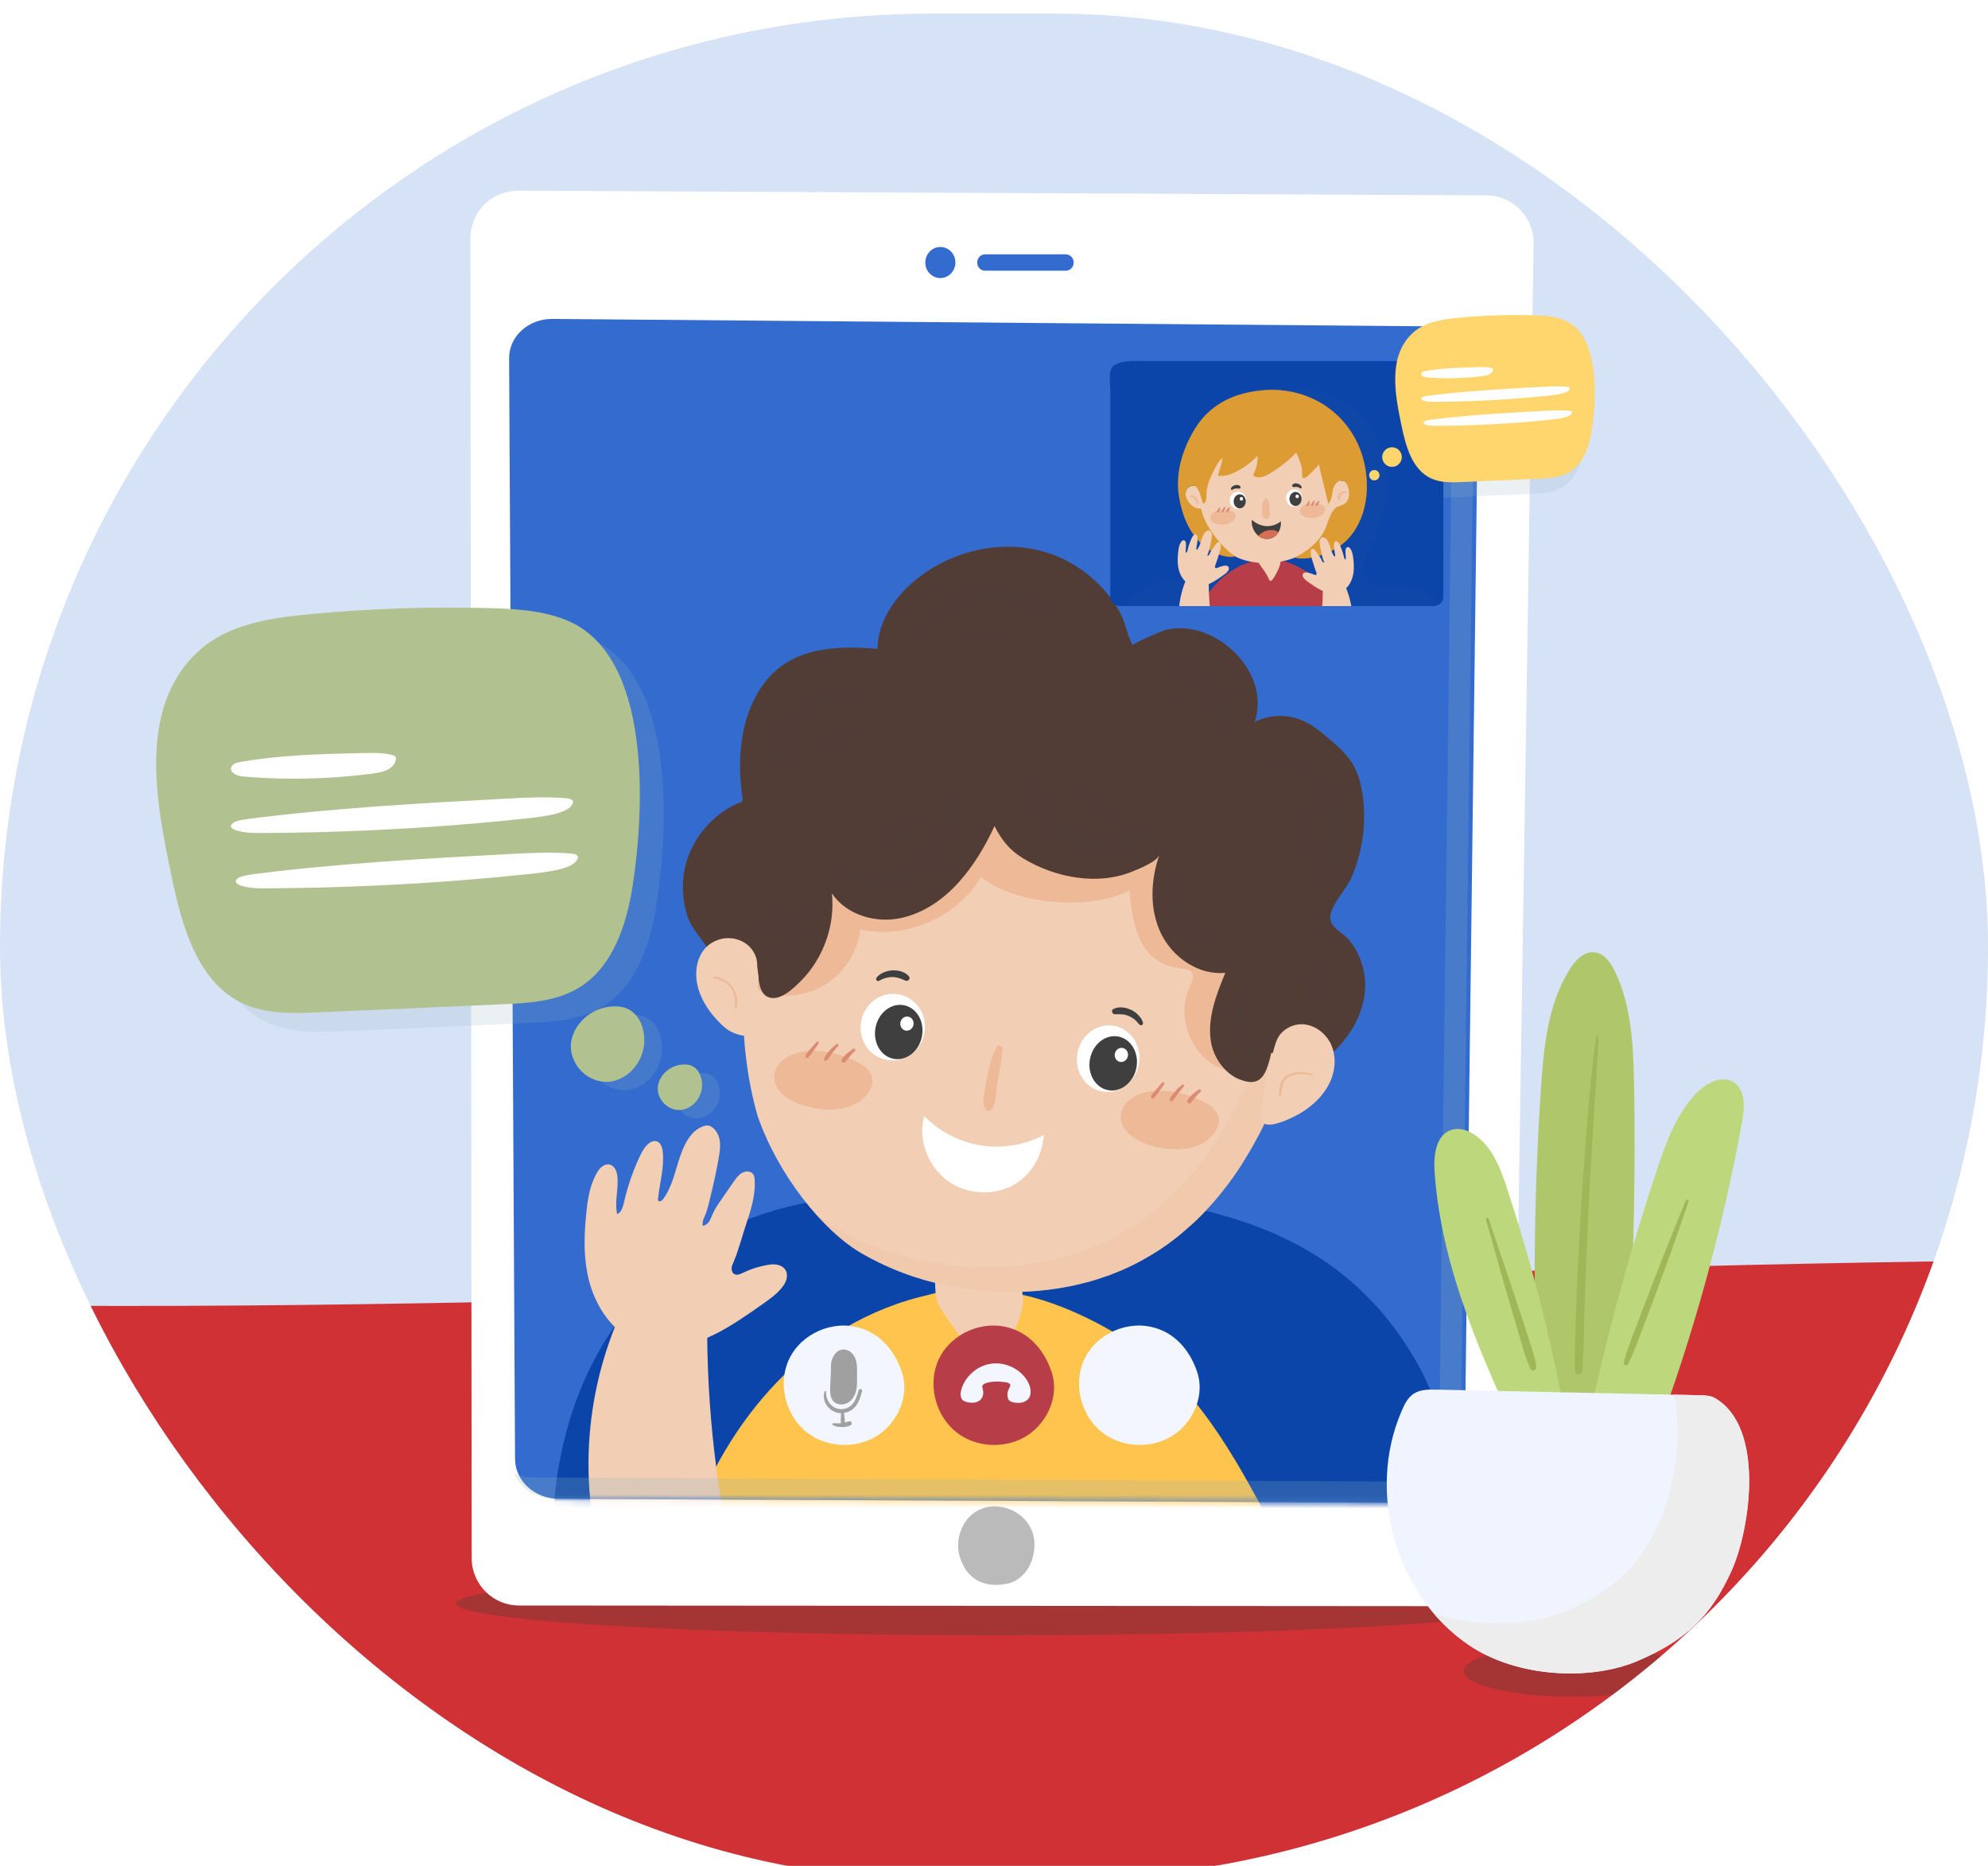 <svg width="292" height="274" viewBox="0 0 292 274" fill="none" xmlns="http://www.w3.org/2000/svg">
<g filter="url(#filter0_i_2072_115623)">
<g clip-path="url(#clip0_2072_115623)">
<rect width="292" height="274" rx="137" fill="#D6E2F5"/>
<path d="M291.504 183.139V274H0V189.68C92.08 190.607 197.109 184.258 291.504 183.139Z" fill="#CF3135"/>
<path opacity="0.33" d="M146.61 238.133C190.587 238.133 226.237 236.042 226.237 233.463C226.237 230.884 190.587 228.793 146.61 228.793C102.633 228.793 66.982 230.884 66.982 233.463C66.982 236.042 102.633 238.133 146.61 238.133Z" fill="#513D36"/>
<path d="M218.325 26.688C222.202 26.706 225.316 29.883 225.252 33.76L222.261 227.004C222.202 230.811 219.101 233.86 215.294 233.86L76.24 233.761C72.398 233.761 69.285 230.648 69.279 226.806L69.099 32.973C69.093 29.113 72.235 25.983 76.095 26L218.325 26.688Z" fill="white"/>
<path d="M211.067 45.927L81.143 44.831C77.616 44.802 74.759 47.397 74.777 50.621L75.651 212.26C75.669 215.46 78.526 218.072 82.035 218.09L209.061 218.684C212.536 218.702 215.364 216.166 215.113 213.42L217.136 52.282C217.462 48.621 214.611 45.956 211.067 45.927Z" fill="#336CCE"/>
<mask id="mask0_2072_115623" style="mask-type:alpha" maskUnits="userSpaceOnUse" x="74" y="44" width="144" height="175">
<path d="M211.067 45.927L81.144 44.831C77.617 44.802 74.76 47.397 74.777 50.621L75.652 212.26C75.669 215.46 78.526 218.072 82.036 218.09L209.062 218.684C212.536 218.702 215.364 216.166 215.113 213.42L217.136 52.282C217.463 48.621 214.612 45.956 211.067 45.927Z" fill="#336CCE"/>
</mask>
<g mask="url(#mask0_2072_115623)">
<g opacity="0.166">
<path opacity="0.166" d="M213.831 220.836L205.091 220.865C205.488 205.812 197.577 190.712 184.838 182.62C175.603 176.76 164.52 174.562 153.635 173.501C149.525 173.099 145.444 172.913 141.38 172.866C148.359 172.673 155.32 172.732 162.374 173.42C173.265 174.481 184.348 176.673 193.577 182.538C206.327 190.636 214.251 205.759 213.831 220.836Z" fill="#7D96A4"/>
</g>
<path d="M213.83 220.836C213.813 221.588 213.772 222.346 213.702 223.104L81.144 223.529C81.359 206.5 87.866 190.484 102.493 180.911C111.087 175.285 120.054 173.84 130.058 173.338C133.847 173.146 137.614 172.971 141.374 172.872C148.353 172.679 155.314 172.738 162.368 173.426C173.259 174.487 184.342 176.679 193.571 182.544C206.327 190.636 214.25 205.759 213.83 220.836Z" fill="#0B45AA"/>
<path d="M172.92 253.443C178.599 249.741 184.989 242.465 185.898 235.737C186.808 229.003 184.662 221.92 180.167 216.836C175.305 217.576 170.99 221.389 167.848 225.185C167.23 225.931 166.6 226.724 166.379 227.668C166.157 228.607 166.367 229.58 166.589 230.519C168.495 238.512 168.845 246.307 172.92 253.443Z" fill="#F1CEB4"/>
<path d="M175.906 267.92C171.696 269.051 166.455 268.683 162.135 268.887C147.735 269.569 133.305 269.482 118.905 268.777C115.506 268.607 112.101 268.403 108.714 268.17C105.438 267.937 105.647 264.981 106.131 262.358C106.207 261.909 106.289 261.46 106.376 261.011C107.163 256.498 107.805 251.957 108.283 247.409C108.766 242.967 108.644 238.343 109.326 233.93C109.53 232.618 110.166 231.616 110.708 230.426C111.536 228.561 111.967 226.485 112.579 224.532C113.879 220.358 115.384 216.236 117.092 212.196C120.794 203.45 127.003 190.379 137.754 187.773C146.137 185.744 154.766 188.525 160.625 194.665C165.476 199.748 168.344 206.325 170.67 212.901C171.994 216.673 173.935 220.982 174.046 224.987C174.104 226.882 174.18 228.782 174.267 230.665C174.402 233.429 174.559 236.186 174.751 238.95C175.113 244.383 175.591 249.8 176.186 255.21C176.489 258.003 176.827 260.778 177.183 263.535C177.427 265.383 178.092 267.325 175.906 267.92Z" fill="#FFC44D"/>
<path d="M136.856 178.567C136.809 180.666 137.135 182.747 137.293 184.834C137.444 186.84 137.13 188.566 138.266 190.332C140.033 193.072 142.283 195.55 143.467 198.587C143.584 198.885 143.688 199.188 143.887 199.444C144.085 199.695 144.388 199.888 144.703 199.853C145.006 199.823 145.251 199.608 145.455 199.386C146.528 198.267 147.251 196.862 147.956 195.48C148.632 194.151 149.314 192.81 149.775 191.387C150.014 190.653 150.201 189.895 150.276 189.125C150.335 188.525 150.154 188.041 150.119 187.458C149.915 184.158 149.874 180.817 149.711 177.512" fill="#F1CEB4"/>
<path d="M150.282 188.164C157.85 189.802 167.394 195.114 172.501 200.436C177.608 205.759 181.362 212.032 184.79 218.364C185.397 219.483 186.009 220.737 185.642 221.944C185.35 222.906 184.487 223.617 183.665 224.276C180.249 227.022 176.832 229.762 173.416 232.508C169.492 221.868 163.814 211.764 156.625 202.634" fill="#FFC44D"/>
<path d="M136.733 188.07C118.089 192.099 106.481 207.595 101.642 221.442C106.592 224.887 111.961 227.843 117.617 230.233" fill="#FFC44D"/>
<path d="M193.541 140.777C192.818 143.453 192.084 146.118 191.256 148.764C189.565 154.227 187.56 159.614 184.895 164.675C184.283 165.823 183.642 166.954 182.96 168.05C182.948 168.068 182.942 168.085 182.931 168.097C182.785 168.359 182.622 168.616 182.458 168.872C182.423 168.937 182.383 169.001 182.336 169.065C182.272 169.164 182.214 169.275 182.138 169.38C181.87 169.794 181.596 170.19 181.316 170.598C180.983 171.059 180.657 171.519 180.319 171.968C180.313 171.986 180.301 171.997 180.29 172.003C180.08 172.289 179.864 172.569 179.637 172.843C179.456 173.088 179.264 173.327 179.071 173.554C178.879 173.793 178.681 174.02 178.476 174.259C178.447 174.294 178.436 174.312 178.406 174.341C178.395 174.359 178.383 174.364 178.366 174.388C178.109 174.679 177.853 174.976 177.59 175.256C176.768 176.177 175.9 177.058 174.955 177.892C174.652 178.171 174.337 178.44 174.028 178.708C173.439 179.232 172.81 179.734 172.168 180.218C172.133 180.229 172.11 180.247 172.087 180.276C171.696 180.579 171.288 180.871 170.868 181.151C170.804 181.203 170.734 181.25 170.664 181.296C170.221 181.599 169.76 181.891 169.288 182.171C169.277 182.177 169.265 182.188 169.253 182.194L169.242 182.2C168.997 182.346 168.746 182.491 168.507 182.631C168.239 182.795 167.959 182.946 167.679 183.098C167.493 183.203 167.318 183.302 167.137 183.389C167.114 183.407 167.079 183.418 167.055 183.436C166.618 183.669 166.157 183.885 165.703 184.106C165.056 184.41 164.385 184.701 163.715 184.952C163.365 185.098 163.015 185.237 162.659 185.36C162.624 185.372 162.595 185.377 162.572 185.383C162.071 185.564 161.569 185.733 161.074 185.89C161.05 185.896 161.033 185.902 161.01 185.908C160.491 186.065 159.978 186.217 159.441 186.351C158.928 186.485 158.415 186.613 157.896 186.724C157.832 186.742 157.762 186.759 157.692 186.777C157.232 186.87 156.754 186.963 156.287 187.045C156.223 187.062 156.171 187.074 156.106 187.08C155.582 187.173 155.057 187.255 154.526 187.325C154.515 187.33 154.503 187.33 154.497 187.33C154.2 187.377 153.891 187.418 153.588 187.435C153.256 187.482 152.917 187.517 152.597 187.546C151.576 187.639 150.55 187.698 149.524 187.715C149.017 187.727 148.498 187.727 147.991 187.721C146.959 187.709 145.933 187.674 144.907 187.581C143.875 187.511 142.855 187.4 141.846 187.237C141.403 187.167 140.972 187.103 140.534 187.039C139.502 186.864 138.505 186.654 137.526 186.427C136.966 186.281 136.407 186.141 135.859 185.99C135.713 185.949 135.573 185.914 135.427 185.861C132.448 184.987 129.65 183.786 126.863 182.229C120.817 178.853 114.211 170.371 111.285 161.888C111.279 161.876 111.267 161.865 111.273 161.853C110.504 159.189 109.961 156.414 109.606 153.58C109.606 153.568 109.606 153.568 109.612 153.563C109.518 152.892 109.448 152.216 109.384 151.545C109.378 151.522 109.384 151.505 109.378 151.47C108.889 146.071 109.046 140.614 109.687 135.221C110.218 130.808 110.439 125.45 113.518 122.086C119.464 115.591 128.338 111.907 137.164 113.411C140.272 113.941 143.251 115.061 146.37 115.556C149.035 115.988 151.757 115.953 154.451 116.25C159.832 116.851 164.951 118.804 170.011 120.733C177.445 123.584 184.989 126.517 191.204 131.478C192.282 132.347 193.343 133.291 194.002 134.51C194.241 134.959 194.393 135.414 194.468 135.862C194.707 137.495 193.99 139.11 193.541 140.777Z" fill="#F1CEB4"/>
<g opacity="0.472">
<path opacity="0.472" d="M193.548 140.777C192.825 143.453 192.084 146.112 191.256 148.764C189.571 154.227 187.56 159.614 184.896 164.674C184.289 165.823 183.642 166.954 182.966 168.05C182.948 168.068 182.948 168.091 182.937 168.097C182.791 168.353 182.622 168.616 182.459 168.866C182.424 168.93 182.383 169 182.336 169.059C182.272 169.164 182.208 169.274 182.138 169.374C181.87 169.787 181.596 170.184 181.316 170.598C180.984 171.058 180.663 171.525 180.319 171.968C180.319 171.985 180.307 171.997 180.296 172.003C180.086 172.294 179.876 172.568 179.643 172.842C179.462 173.081 179.27 173.326 179.077 173.56C178.885 173.799 178.687 174.026 178.483 174.265C178.453 174.3 178.442 174.317 178.418 174.341C178.401 174.358 178.389 174.37 178.378 174.387C178.127 174.679 177.865 174.976 177.608 175.256C176.786 176.177 175.911 177.058 174.973 177.891C174.664 178.177 174.355 178.439 174.046 178.708C173.451 179.232 172.822 179.734 172.18 180.217C172.145 180.229 172.122 180.247 172.099 180.27C171.708 180.579 171.3 180.865 170.886 181.144C170.822 181.197 170.752 181.244 170.682 181.29C170.239 181.599 169.772 181.885 169.306 182.171C169.294 182.176 169.283 182.182 169.271 182.188L169.259 182.2C169.02 182.345 168.77 182.497 168.525 182.631C168.257 182.794 167.977 182.946 167.697 183.092C167.51 183.203 167.335 183.296 167.155 183.389C167.131 183.401 167.096 183.418 167.073 183.43C166.636 183.663 166.175 183.879 165.721 184.106C165.073 184.409 164.403 184.701 163.732 184.946C163.383 185.091 163.033 185.231 162.677 185.354C162.642 185.365 162.613 185.371 162.596 185.377C162.088 185.558 161.593 185.727 161.097 185.884C161.074 185.89 161.056 185.896 161.033 185.902C160.514 186.059 159.995 186.217 159.471 186.345C158.952 186.479 158.445 186.601 157.926 186.718C157.862 186.736 157.792 186.753 157.722 186.771C157.261 186.858 156.783 186.951 156.311 187.033C156.247 187.05 156.188 187.056 156.13 187.068C155.599 187.155 155.081 187.243 154.55 187.307C154.538 187.313 154.533 187.313 154.521 187.313C154.218 187.354 153.915 187.394 153.611 187.423C153.279 187.47 152.941 187.505 152.62 187.534C151.6 187.633 150.574 187.686 149.548 187.709C149.035 187.721 148.522 187.721 148.015 187.715C146.988 187.703 145.957 187.663 144.936 187.569C143.91 187.499 142.884 187.389 141.875 187.225C141.438 187.161 141.001 187.091 140.558 187.027C139.532 186.852 138.529 186.642 137.55 186.415C136.99 186.275 136.43 186.129 135.882 185.983C135.731 185.943 135.591 185.908 135.451 185.855C132.472 184.975 129.673 183.78 126.886 182.223C124.426 180.853 121.878 178.632 119.523 175.921C120.771 176.999 122.024 177.903 123.26 178.591C126.047 180.148 128.845 181.349 131.824 182.217C131.97 182.27 132.11 182.305 132.256 182.351C132.804 182.503 133.364 182.643 133.923 182.783C134.903 183.01 135.905 183.22 136.932 183.395C137.375 183.459 137.806 183.529 138.249 183.593C139.258 183.756 140.284 183.861 141.31 183.937C142.33 184.025 143.362 184.071 144.388 184.077C144.895 184.089 145.409 184.089 145.922 184.077C146.942 184.054 147.974 184.001 148.988 183.902C149.321 183.879 149.659 183.844 149.985 183.791C150.288 183.768 150.591 183.727 150.895 183.681C150.906 183.681 150.912 183.681 150.924 183.675C151.454 183.605 151.979 183.523 152.498 183.436C152.562 183.424 152.62 183.418 152.684 183.401C153.151 183.319 153.629 183.226 154.095 183.133C154.165 183.121 154.235 183.103 154.299 183.086C154.818 182.969 155.325 182.847 155.844 182.713C156.375 182.579 156.894 182.421 157.407 182.27C157.424 182.264 157.448 182.258 157.471 182.252C157.967 182.095 158.462 181.926 158.963 181.745C158.987 181.739 159.016 181.733 159.051 181.722C159.407 181.593 159.756 181.459 160.106 181.314C160.777 181.069 161.441 180.771 162.094 180.474C162.549 180.252 163.01 180.037 163.447 179.798C163.47 179.786 163.505 179.769 163.528 179.757C163.709 179.669 163.884 179.57 164.071 179.46C164.35 179.308 164.63 179.151 164.898 178.993C165.138 178.859 165.388 178.708 165.633 178.568L165.645 178.556C165.656 178.55 165.668 178.544 165.68 178.533C166.146 178.259 166.613 177.967 167.056 177.658C167.12 177.611 167.196 177.559 167.26 177.512C167.674 177.238 168.082 176.947 168.472 176.638C168.496 176.615 168.519 176.597 168.554 176.585C169.195 176.101 169.825 175.6 170.414 175.075C170.729 174.807 171.038 174.539 171.347 174.259C172.285 173.425 173.16 172.545 173.982 171.624C174.238 171.35 174.501 171.047 174.751 170.755C174.763 170.738 174.775 170.726 174.792 170.709C174.815 170.685 174.827 170.668 174.856 170.633C175.06 170.394 175.259 170.166 175.451 169.922C175.643 169.694 175.836 169.455 176.016 169.21C176.244 168.936 176.454 168.656 176.675 168.371C176.687 168.365 176.699 168.353 176.699 168.336C177.043 167.887 177.369 167.426 177.696 166.966C177.97 166.558 178.249 166.161 178.518 165.741C178.588 165.642 178.652 165.532 178.716 165.427C178.757 165.368 178.797 165.298 178.838 165.234C179.001 164.983 179.171 164.721 179.316 164.465C179.328 164.453 179.328 164.435 179.345 164.418C180.028 163.322 180.669 162.191 181.275 161.042C183.94 155.982 185.945 150.595 187.636 145.132C188.464 142.485 189.204 139.827 189.927 137.145C190.37 135.472 191.087 133.857 190.825 132.23C190.749 131.781 190.603 131.326 190.364 130.878C190.347 130.848 190.335 130.819 190.318 130.796C190.615 131.017 190.906 131.245 191.198 131.478C192.282 132.347 193.338 133.297 193.996 134.51C194.235 134.959 194.387 135.413 194.457 135.862C194.708 137.495 193.991 139.104 193.548 140.777Z" fill="#EDB997"/>
</g>
<path d="M112.084 143.715C115.168 144.683 118.672 144.211 121.389 142.456C124.105 140.701 125.977 137.699 126.367 134.492C133.095 135.973 140.593 132.702 144.079 126.761C149.029 130.86 160.234 131.77 165.884 128.715C166.362 134.597 167.674 139.605 173.544 140.223C174.081 140.281 174.693 140.34 175.019 140.765C175.474 141.36 175.078 142.2 174.763 142.882C172.874 146.91 174.576 152.251 178.448 154.443C180.109 155.381 182.307 155.725 183.864 154.618C185.438 153.498 185.817 151.324 185.776 149.394C185.735 147.464 185.414 145.459 186.091 143.645C187.233 140.573 186.4 136.713 185.187 133.664C183.974 130.621 182.097 127.893 180.167 125.24C174.559 117.521 167.883 109.831 158.783 106.968C149.752 104.123 139.876 106.56 131.195 110.344C127.219 112.076 123.283 114.151 120.31 117.305C118.164 119.579 116.59 122.348 115.349 125.217C113.716 128.989 112.608 132.988 112.078 137.057C111.798 139.232 109.991 143.057 112.084 143.715Z" fill="#EDB997"/>
<path d="M135.766 149.755C135.235 152.408 132.734 154.145 130.175 153.632C127.615 153.119 125.971 150.56 126.502 147.907C127.032 145.255 129.533 143.517 132.093 144.03C134.652 144.543 136.296 147.109 135.766 149.755Z" fill="white"/>
<path d="M135.41 150.227C134.979 152.396 133.101 153.854 131.224 153.475C129.347 153.101 128.175 151.038 128.606 148.863C129.038 146.694 130.915 145.237 132.792 145.616C134.676 145.995 135.847 148.058 135.41 150.227Z" fill="#3F3F3F"/>
<path d="M178.64 161.305C179.946 163.316 177.76 165.665 175.527 166.371C173.527 167.006 171.079 166.849 168.904 166.149C167.493 165.695 166.129 164.989 165.336 163.981C164.351 162.739 164.415 161.17 165.33 160.063C166.245 158.955 167.919 158.296 169.708 158.174C171.988 158.016 174.373 158.669 176.431 159.608C177.293 160.004 178.098 160.523 178.576 161.194C178.588 161.229 178.617 161.27 178.64 161.305Z" fill="#EDB997"/>
<path d="M127.744 155.463C129.05 157.474 126.863 159.824 124.63 160.529C122.631 161.165 120.182 161.007 118.007 160.308C116.597 159.853 115.232 159.147 114.439 158.139C113.454 156.897 113.518 155.329 114.434 154.221C115.349 153.113 117.022 152.454 118.812 152.332C121.092 152.175 123.476 152.828 125.534 153.766C126.397 154.163 127.201 154.682 127.68 155.352C127.697 155.393 127.72 155.428 127.744 155.463Z" fill="#EDB997"/>
<path d="M129.126 142.019C129.714 141.675 130.373 141.477 131.055 141.471C131.72 141.471 132.355 141.704 132.968 141.99C133.393 142.182 133.807 141.698 133.475 141.331C132.88 140.672 131.912 140.451 131.055 140.497C130.606 140.526 130.187 140.625 129.773 140.806C129.592 140.888 129.411 140.981 129.248 141.092C129.056 141.22 128.916 141.372 128.764 141.547C128.543 141.791 128.817 142.2 129.126 142.019Z" fill="#3F3F3F"/>
<path d="M167.878 148.181C167.808 147.972 167.749 147.779 167.627 147.593C167.505 147.412 167.371 147.237 167.219 147.074C166.927 146.759 166.578 146.502 166.187 146.316C165.359 145.919 164.397 145.756 163.546 146.158C163.167 146.339 163.359 146.951 163.756 146.94C164.111 146.928 164.455 146.922 164.811 146.957C164.864 146.963 164.916 146.963 164.969 146.969C164.998 146.969 165.044 146.98 164.992 146.969C165.079 146.98 165.167 146.998 165.254 147.021C165.435 147.062 165.616 147.12 165.785 147.19C166 147.278 166.374 147.488 166.589 147.657C166.729 147.767 166.857 147.89 166.974 148.018C167.027 148.076 167.079 148.141 167.131 148.205C167.196 148.28 167.266 148.327 167.324 148.409C167.411 148.531 167.551 148.595 167.697 148.531C167.831 148.479 167.924 148.327 167.878 148.181Z" fill="#3F3F3F"/>
<path d="M134.169 148.502C134.058 149.067 133.539 149.44 133.008 149.335C132.484 149.23 132.146 148.688 132.256 148.123C132.367 147.557 132.886 147.184 133.417 147.295C133.947 147.394 134.285 147.942 134.169 148.502Z" fill="white"/>
<path d="M167.26 154.355C166.729 157.008 164.292 158.757 161.809 158.261C159.331 157.766 157.745 155.212 158.276 152.559C158.806 149.907 161.243 148.158 163.727 148.653C166.21 149.155 167.79 151.702 167.26 154.355Z" fill="white"/>
<path d="M166.91 154.828C166.479 156.997 164.601 158.454 162.724 158.075C160.847 157.702 159.675 155.638 160.106 153.464C160.538 151.295 162.415 149.837 164.292 150.216C166.17 150.595 167.342 152.659 166.91 154.828Z" fill="#3F3F3F"/>
<path d="M165.662 153.101C165.552 153.667 165.033 154.04 164.502 153.935C163.977 153.83 163.639 153.288 163.75 152.722C163.861 152.157 164.38 151.784 164.91 151.889C165.441 151.994 165.779 152.536 165.662 153.101Z" fill="white"/>
<path d="M170.735 156.961C170.455 157.27 170.169 157.579 169.901 157.899C169.627 158.226 169.324 158.541 169.091 158.902C168.922 159.159 169.3 159.45 169.51 159.229C169.808 158.92 170.041 158.552 170.297 158.208C170.548 157.87 170.781 157.526 171.015 157.182C171.125 157.013 170.869 156.815 170.735 156.961Z" fill="#DB8B72"/>
<path d="M173.609 157.299C173.242 157.591 172.904 157.906 172.601 158.261C172.443 158.448 172.298 158.634 172.152 158.827C172.088 158.914 172.023 159.007 171.965 159.107C171.895 159.217 171.86 159.346 171.814 159.474C171.738 159.684 172.029 159.835 172.181 159.684C172.268 159.596 172.356 159.515 172.426 159.421C172.49 159.334 172.56 159.241 172.618 159.147C172.741 158.967 172.869 158.792 173.003 158.617C173.283 158.261 173.568 157.906 173.872 157.567C174.052 157.381 173.802 157.142 173.609 157.299Z" fill="#DB8B72"/>
<path d="M176.098 157.981C175.947 158.086 175.801 158.191 175.655 158.302C175.509 158.413 175.329 158.53 175.177 158.675C175.043 158.804 174.915 158.932 174.786 159.066C174.646 159.217 174.524 159.387 174.407 159.561C174.32 159.69 174.372 159.87 174.489 159.964C174.606 160.051 174.792 160.057 174.897 159.94C174.955 159.87 175.02 159.8 175.078 159.736C175.125 159.69 175.16 159.637 175.2 159.585C175.218 159.561 175.218 159.561 175.2 159.585C175.218 159.561 175.235 159.538 175.253 159.521C175.364 159.381 175.48 159.241 175.603 159.107C175.632 159.078 175.661 159.048 175.684 159.013C175.708 158.984 175.737 158.955 175.76 158.92C175.772 158.908 175.795 158.873 175.772 158.903C175.83 158.827 175.888 158.757 175.952 158.693C176.081 158.559 176.209 158.43 176.343 158.308C176.512 158.151 176.291 157.853 176.098 157.981Z" fill="#DB8B72"/>
<path d="M119.967 150.991C119.687 151.3 119.401 151.609 119.133 151.93C118.859 152.257 118.556 152.571 118.323 152.933C118.153 153.189 118.532 153.481 118.742 153.259C119.04 152.95 119.273 152.583 119.529 152.239C119.78 151.901 120.013 151.557 120.246 151.213C120.357 151.038 120.101 150.84 119.967 150.991Z" fill="#DB8B72"/>
<path d="M122.841 151.324C122.474 151.616 122.136 151.931 121.833 152.286C121.675 152.473 121.529 152.659 121.384 152.852C121.32 152.939 121.255 153.032 121.197 153.132C121.127 153.242 121.092 153.371 121.046 153.499C120.97 153.709 121.261 153.86 121.413 153.709C121.5 153.621 121.588 153.54 121.658 153.446C121.722 153.359 121.792 153.266 121.85 153.172C121.973 152.992 122.101 152.817 122.235 152.642C122.515 152.286 122.8 151.931 123.104 151.592C123.284 151.406 123.034 151.173 122.841 151.324Z" fill="#DB8B72"/>
<path d="M125.325 152.006C125.173 152.111 125.027 152.216 124.882 152.327C124.736 152.437 124.555 152.554 124.404 152.7C124.269 152.828 124.141 152.956 124.013 153.09C123.873 153.242 123.751 153.411 123.634 153.586C123.547 153.714 123.599 153.895 123.716 153.988C123.832 154.076 124.019 154.081 124.124 153.965C124.182 153.895 124.246 153.825 124.304 153.761C124.351 153.714 124.386 153.662 124.427 153.609C124.444 153.586 124.444 153.586 124.427 153.609C124.444 153.586 124.462 153.563 124.479 153.545C124.59 153.405 124.707 153.265 124.829 153.131C124.858 153.102 124.887 153.073 124.911 153.038C124.934 153.009 124.957 152.98 124.987 152.945C124.998 152.933 125.022 152.898 124.998 152.927C125.057 152.851 125.115 152.781 125.179 152.717C125.307 152.583 125.435 152.455 125.57 152.332C125.744 152.175 125.523 151.878 125.325 152.006Z" fill="#DB8B72"/>
<path d="M194.148 153.93L186.732 152.606C186.009 155.545 185.397 157.9 181.934 156.448C179.841 155.574 178.278 153.289 177.888 151.102C177.264 147.622 178.634 144.124 179.975 140.853C176.057 141.238 172.227 138.603 170.519 135.052C168.816 131.501 168.997 127.263 170.285 123.538C169.936 124.546 167.248 125.601 166.338 125.975C161.167 128.103 154.882 126.855 150.23 124.016C148.224 122.791 147.099 121.299 146.073 119.305C143.414 125.077 139.077 131.239 132.495 132.772C128.723 133.647 124.338 132.399 122.181 129.181C122.7 133.793 120.957 138.684 117.698 141.984C116.619 143.074 114.509 145.185 112.76 144.386C111.186 143.669 111.518 140.935 111.052 139.582C110.853 139.057 110.346 139.232 110.008 139.611C109.996 139.617 109.991 139.64 109.973 139.646C109.752 139.926 109.658 140.27 109.571 140.626C109.011 142.899 109.104 145.278 109.227 147.622C109.25 148.158 109.367 149.05 109.046 149.528C108.737 149.995 108.166 149.651 107.81 149.359C106.166 148.047 105.216 146.182 104.784 144.147C104.394 142.275 105.082 139.652 104.318 137.99C103.443 136.072 101.7 134.731 100.989 132.563C100.243 130.289 100.085 127.811 100.593 125.462C101.543 121.095 104.808 117.305 108.976 115.719C109.011 115.62 109.052 115.515 109.087 115.422C108.201 109.557 108.673 103.179 112.177 98.41C116.147 93.017 122.753 92.772 128.892 93.285C128.921 89.332 131.37 85.735 134.419 83.217C139.555 78.967 146.761 77.189 153.186 78.972C156.427 79.87 159.401 81.701 161.715 84.144C162.869 85.356 163.861 86.727 164.642 88.207C165.388 89.618 165.598 91.513 166.42 92.766C166.251 92.51 170.746 90.615 171.189 90.504C172.833 90.108 174.413 90.184 176.034 90.644C181.502 92.207 186.248 98.171 184.283 104.007C186.423 102.928 189.035 102.841 191.239 103.774C192.772 104.421 194.072 105.517 195.337 106.601C196.544 107.639 197.762 108.706 198.602 110.058C199.442 111.399 199.861 112.962 200.106 114.524C200.753 118.635 200.176 122.914 198.555 126.738C197.803 128.516 195.897 130.376 195.454 132.178C194.982 134.102 197.057 134.737 198.136 136.02C199.89 138.101 200.753 141.022 200.462 143.774C200.03 147.849 197.43 151.475 194.148 153.93Z" fill="#513D36"/>
<path d="M111.209 139.564C111.227 140.497 111.524 141.418 111.378 142.369C111.32 142.753 111.203 143.121 111.122 143.5C111.023 143.966 110.982 144.444 110.994 144.916C111.005 145.26 111.058 145.639 110.918 145.966C110.819 146.205 110.597 146.356 110.486 146.59C110.259 147.068 110.37 147.791 110.422 148.298C110.469 148.747 110.55 149.231 110.346 149.633C109.944 150.426 108.656 149.994 108.044 149.79C106.872 149.4 105.974 148.502 105.163 147.61C103.858 146.17 102.802 144.444 102.412 142.538C101.829 139.681 102.884 136.573 105.991 135.868C107.466 135.536 109.122 135.985 110.16 137.087C110.749 137.71 111.198 138.649 111.209 139.512C111.209 139.535 111.209 139.547 111.209 139.564Z" fill="#F1CEB4"/>
<path d="M191.163 161.374C190.317 161.899 186.201 164.068 185.449 162.709C185.327 162.488 185.321 162.22 185.327 161.963C185.367 158.955 185.869 155.958 186.808 153.101C187.151 152.052 187.356 150.659 188.096 149.819C188.848 148.962 189.979 148.408 191.128 148.402C193.075 148.397 194.876 149.79 195.605 151.597C196.334 153.399 196.083 155.509 195.185 157.241C194.293 158.972 192.813 160.342 191.163 161.374Z" fill="#F1CEB4"/>
<path d="M192.76 155.761C191.577 155.294 190.038 155.294 188.936 155.994C188.009 156.583 187.857 157.854 187.852 158.856C187.852 159.02 188.114 159.066 188.143 158.897C188.306 157.999 188.266 156.822 189.134 156.262C190.16 155.603 191.589 155.562 192.714 155.953C192.83 155.994 192.883 155.807 192.76 155.761Z" fill="#EDB997"/>
<path d="M104.778 141.616C105.262 141.733 105.717 141.826 106.16 142.065C106.597 142.304 106.988 142.625 107.291 143.021C107.915 143.849 108.113 144.939 107.891 145.942C107.851 146.123 108.125 146.205 108.171 146.018C108.463 144.934 108.218 143.744 107.536 142.852C107.215 142.433 106.795 142.083 106.329 141.838C105.874 141.599 105.314 141.401 104.796 141.447C104.708 141.453 104.679 141.593 104.778 141.616Z" fill="#EDB997"/>
<g opacity="0.346">
<g opacity="0.346">
<path opacity="0.346" d="M109.355 151.48C109.361 151.504 109.355 151.521 109.361 151.545C109.35 151.545 109.35 151.545 109.344 151.539L109.355 151.48Z" fill="#F5F6F8"/>
</g>
<g opacity="0.346">
<g opacity="0.346">
<path opacity="0.346" d="M150.737 110.927C150.568 112.617 150.644 114.256 151.186 115.876C151.723 117.491 152.673 119.025 153.915 120.266C155.168 121.514 156.76 122.418 158.462 122.902C160.229 123.409 162.059 123.426 163.855 123.059C165.855 122.651 167.68 121.718 169.05 120.191C169.405 119.794 169.475 119.217 169.131 118.791C168.822 118.407 168.198 118.203 167.755 118.517C167.114 118.972 166.42 119.369 165.703 119.689C165.54 119.765 165.371 119.835 165.208 119.911C165.208 119.911 164.887 120.057 165.068 119.975C165.248 119.893 164.922 120.033 164.922 120.033C164.555 120.179 164.176 120.301 163.791 120.406C163.424 120.505 163.05 120.581 162.677 120.64C162.602 120.651 162.357 120.68 162.648 120.645C162.561 120.657 162.467 120.669 162.38 120.674C162.164 120.698 161.949 120.709 161.733 120.715C161.354 120.727 160.975 120.721 160.596 120.704C160.415 120.698 160.235 120.686 160.06 120.669C159.972 120.663 159.879 120.651 159.791 120.64C159.698 120.628 159.721 120.634 159.861 120.651C159.791 120.64 159.721 120.628 159.646 120.616C159.29 120.558 158.94 120.476 158.59 120.383C158.416 120.336 158.246 120.278 158.077 120.22C157.978 120.185 157.873 120.15 157.774 120.109C157.716 120.086 157.465 119.981 157.658 120.068C156.935 119.753 156.288 119.339 155.646 118.885C155.471 118.762 155.576 118.838 155.617 118.867C155.535 118.803 155.448 118.733 155.366 118.669C155.232 118.558 155.098 118.436 154.97 118.319C154.684 118.057 154.416 117.777 154.16 117.48C153.711 116.961 153.326 116.378 152.953 115.713C152.154 114.296 151.623 112.571 151.723 110.938C151.763 110.291 150.801 110.309 150.737 110.927Z" fill="#336CCE"/>
</g>
</g>
<g opacity="0.346">
<g opacity="0.346">
<path opacity="0.346" d="M158.725 113.714C158.935 115.008 159.646 116.349 160.666 117.188C161.756 118.086 163.156 118.727 164.596 118.564C164.998 118.518 165.348 118.249 165.348 117.812C165.348 117.369 165.004 117.107 164.596 117.06C164.351 117.031 164.736 117.089 164.502 117.048C164.427 117.037 164.357 117.019 164.281 117.008C164.147 116.978 164.007 116.961 163.873 116.932C163.593 116.868 163.313 116.792 163.039 116.699C162.969 116.675 162.899 116.646 162.829 116.623C162.66 116.559 162.928 116.675 162.747 116.588C162.619 116.529 162.497 116.471 162.374 116.401C162.118 116.261 161.879 116.104 161.646 115.929C161.587 115.882 161.523 115.836 161.465 115.795C161.354 115.713 161.476 115.807 161.418 115.754C161.313 115.667 161.202 115.573 161.103 115.48C160.993 115.375 160.888 115.27 160.789 115.159C160.736 115.101 160.689 115.049 160.643 114.99C160.631 114.979 160.515 114.827 160.567 114.891C160.229 114.442 159.972 113.953 159.815 113.428C159.727 113.136 159.424 112.956 159.127 113.037C158.795 113.113 158.678 113.416 158.725 113.714Z" fill="#336CCE"/>
</g>
</g>
<g opacity="0.346">
<g opacity="0.346">
<path opacity="0.346" d="M173.748 124.394C172.402 125.974 171.696 128.102 171.947 130.183C172.192 132.229 173.177 134.141 174.734 135.506C175.159 135.879 175.62 136.229 176.127 136.491C176.39 136.625 176.669 136.777 176.955 136.847C177.264 136.922 177.596 136.952 177.917 136.981C178.739 137.057 178.943 135.885 178.319 135.506C178.074 135.354 177.859 135.173 177.614 135.028C177.398 134.899 177.171 134.794 176.961 134.66C176.477 134.357 176.15 134.141 175.777 133.798C175.049 133.133 174.454 132.334 174.092 131.454C173.247 129.396 173.48 126.947 174.559 125.017C174.815 124.522 174.133 123.939 173.748 124.394Z" fill="#336CCE"/>
</g>
</g>
<g opacity="0.346">
<g opacity="0.346">
<path opacity="0.346" d="M122.904 125.338C123.342 125.991 124.175 126.47 124.852 126.848C125.575 127.251 126.402 127.513 127.207 127.694C128.904 128.073 130.658 128.026 132.337 127.566C135.643 126.668 138.272 124.178 139.514 121.018C140.202 119.264 140.441 117.328 140.097 115.474C139.911 114.465 138.232 114.687 138.302 115.719C138.488 118.576 137.625 121.298 135.713 123.362C134.78 124.371 133.649 125.158 132.378 125.618C130.956 126.137 129.539 126.277 128.029 126.178C127.207 126.126 126.42 125.939 125.633 125.706C125.248 125.595 124.863 125.478 124.49 125.327C124.094 125.164 123.726 124.93 123.312 124.814C123.021 124.738 122.729 125.076 122.904 125.338Z" fill="#336CCE"/>
</g>
</g>
<g opacity="0.346">
<g opacity="0.346">
<path opacity="0.346" d="M133.294 117.269C133.224 117.508 133.166 117.747 133.096 117.98C133.061 118.091 133.026 118.202 132.979 118.307C133.014 118.219 132.944 118.383 132.944 118.383C132.921 118.435 132.892 118.488 132.868 118.534C132.758 118.75 132.653 118.966 132.519 119.17C132.484 119.216 132.454 119.269 132.419 119.316C132.402 119.339 132.384 119.362 132.367 119.385C132.414 119.327 132.408 119.333 132.361 119.391C132.285 119.479 132.21 119.566 132.128 119.654C132.046 119.735 131.965 119.817 131.877 119.899C131.836 119.939 131.79 119.974 131.743 120.015C131.621 120.12 131.825 119.963 131.702 120.044C131.498 120.19 131.283 120.324 131.055 120.435C131.003 120.458 130.95 120.482 130.898 120.511C131.014 120.458 130.939 120.493 130.863 120.522C130.752 120.563 130.641 120.598 130.53 120.627C130.286 120.691 130.047 120.756 129.796 120.796C129.423 120.855 129.201 121.298 129.248 121.636C129.295 121.992 129.615 122.318 130 122.301C130.653 122.266 131.248 122.073 131.807 121.735C132.297 121.438 132.746 121.053 133.102 120.604C133.475 120.138 133.813 119.601 133.97 119.018C134.116 118.47 134.192 117.823 133.994 117.281C133.883 116.931 133.405 116.902 133.294 117.269Z" fill="#336CCE"/>
</g>
</g>
<g opacity="0.346">
<g opacity="0.346">
<path opacity="0.346" d="M117.401 128.784C117.384 129.192 117.261 129.629 117.214 130.043C117.174 130.451 117.11 130.853 117.028 131.25C116.871 132.072 116.672 132.894 116.422 133.693C115.926 135.284 115.162 136.753 114.253 138.141C114.02 138.496 114.183 139.015 114.538 139.225C114.935 139.458 115.378 139.295 115.623 138.94C116.649 137.482 117.372 135.797 117.844 134.083C118.077 133.232 118.229 132.369 118.293 131.489C118.328 131.051 118.34 130.608 118.334 130.171C118.334 129.961 118.334 129.751 118.311 129.541C118.281 129.285 118.188 129.04 118.165 128.784C118.118 128.3 117.419 128.282 117.401 128.784Z" fill="#336CCE"/>
</g>
</g>
<g opacity="0.346">
<g opacity="0.346">
<path opacity="0.346" d="M112.743 131.43C112.679 132.077 112.597 132.724 112.574 133.372C112.562 133.692 112.55 134.019 112.539 134.339C112.527 134.695 112.614 135.051 112.673 135.4C112.714 135.657 113.028 135.873 113.279 135.861C113.53 135.849 113.845 135.674 113.885 135.4C113.932 135.051 114.019 134.689 113.996 134.339C113.979 134.019 113.955 133.692 113.938 133.372C113.897 132.724 113.798 132.077 113.722 131.43C113.693 131.168 113.518 130.94 113.232 130.94C112.953 130.94 112.772 131.168 112.743 131.43Z" fill="#336CCE"/>
</g>
</g>
<g opacity="0.346">
<g opacity="0.346">
<path opacity="0.346" d="M183.497 141.412C182.686 142.03 182.033 143.062 181.649 143.994C181.241 144.991 181.007 146.07 180.961 147.148C180.914 148.215 181.101 149.341 181.439 150.355C181.614 150.886 181.829 151.416 182.103 151.9C182.22 152.11 182.366 152.314 182.511 152.506C182.721 152.792 183.007 152.967 183.304 153.142C183.788 153.427 184.476 152.949 184.29 152.384C184.202 152.127 184.15 151.859 184.027 151.62C183.917 151.404 183.782 151.2 183.666 150.99C183.45 150.606 183.275 150.244 183.147 149.883C182.82 148.967 182.692 148.134 182.651 147.195C182.616 146.28 182.692 145.388 182.943 144.507C183.065 144.076 183.182 143.639 183.357 143.225C183.549 142.776 183.817 142.368 184.027 141.931C184.167 141.633 183.835 141.161 183.497 141.412Z" fill="#336CCE"/>
</g>
</g>
<g opacity="0.346">
<g opacity="0.346">
<path opacity="0.346" d="M126.414 99.411C125.208 99.062 123.948 98.881 122.695 99.032C121.389 99.196 120.13 99.575 118.969 100.204C116.69 101.446 115.034 103.656 114.317 106.134C113.891 107.597 113.862 109.066 114.177 110.553C114.276 111.025 114.801 111.328 115.256 111.258C115.693 111.194 116.165 110.786 116.107 110.29C116.043 109.737 116.025 109.177 116.066 108.623C116.084 108.361 116.113 108.104 116.136 107.842C116.142 107.766 116.154 107.696 116.159 107.62C116.154 107.644 116.142 107.754 116.159 107.626C116.183 107.48 116.206 107.335 116.241 107.183C116.352 106.635 116.515 106.099 116.725 105.58C116.772 105.469 116.737 105.545 116.731 105.568C116.76 105.498 116.789 105.434 116.824 105.364C116.876 105.247 116.935 105.131 116.999 105.014C117.127 104.763 117.267 104.524 117.419 104.291C118.532 102.56 120.392 101.3 122.485 100.828C123.634 100.566 124.887 100.484 126.053 100.729C126.904 100.91 127.266 99.662 126.414 99.411Z" fill="#336CCE"/>
</g>
</g>
<g opacity="0.346">
<g opacity="0.346">
<path opacity="0.346" d="M124.671 104.729C123.622 104.746 122.642 105.178 121.902 105.912C121.552 106.256 121.22 106.676 121.022 107.125C120.905 107.381 120.8 107.655 120.753 107.929C120.707 108.209 120.718 108.495 120.753 108.775C120.788 109.078 120.952 109.323 121.272 109.364C121.558 109.404 121.861 109.224 121.931 108.932C121.954 108.827 121.984 108.722 122.019 108.617C122.036 108.571 122.054 108.524 122.071 108.472C122.083 108.448 122.089 108.425 122.1 108.402C122.042 108.536 122.059 108.507 122.141 108.308C122.176 108.215 122.199 108.116 122.234 108.017C122.246 107.976 122.281 107.918 122.287 107.871C122.246 107.959 122.24 107.982 122.263 107.929C122.275 107.906 122.287 107.883 122.293 107.859C122.328 107.789 122.363 107.714 122.386 107.638C122.374 107.667 122.363 107.69 122.351 107.719C122.363 107.673 122.392 107.62 122.415 107.58C122.462 107.48 122.514 107.381 122.572 107.288C122.631 107.195 122.689 107.101 122.753 107.008C122.782 106.967 122.811 106.921 122.841 106.886C122.765 106.967 122.811 106.921 122.858 106.862C122.992 106.705 123.132 106.559 123.284 106.425C123.365 106.355 123.447 106.279 123.534 106.209C123.552 106.192 123.575 106.175 123.593 106.163C123.54 106.204 123.534 106.209 123.569 106.18C123.616 106.145 123.663 106.11 123.715 106.075C124.088 105.819 124.38 105.685 124.782 105.574C125.26 105.463 125.167 104.717 124.671 104.729Z" fill="#336CCE"/>
</g>
</g>
<g opacity="0.346">
<g opacity="0.346">
<path opacity="0.346" d="M135.544 91.99C136.121 90.906 136.873 89.985 137.771 89.151C138.663 88.323 139.584 87.612 140.68 87.07C142.931 85.956 145.56 85.758 147.939 86.405C149.338 86.784 150.667 87.402 151.868 88.265C152.667 88.842 153.687 87.53 152.929 86.889C151.746 85.898 150.44 85.151 148.953 84.72C147.536 84.306 146.015 84.143 144.54 84.265C141.735 84.499 139.112 85.752 137.13 87.746C136.051 88.824 135.276 90.241 134.745 91.658C134.57 92.118 135.311 92.422 135.544 91.99Z" fill="#336CCE"/>
</g>
</g>
<g opacity="0.346">
<g opacity="0.346">
<path opacity="0.346" d="M142.878 92.38C143.607 92.019 144.406 91.873 145.21 91.908C145.438 91.92 145.584 91.937 145.758 91.966C145.945 92.001 146.137 92.036 146.324 92.083C146.744 92.194 147.175 92.281 147.589 92.421C147.875 92.52 148.207 92.334 148.312 92.066C148.434 91.762 148.318 91.483 148.061 91.296C147.647 90.993 147.222 90.76 146.715 90.655C146.207 90.55 145.689 90.509 145.17 90.55C144.167 90.626 143.199 90.929 142.354 91.477C141.794 91.85 142.278 92.678 142.878 92.38Z" fill="#336CCE"/>
</g>
</g>
<g opacity="0.346">
<g opacity="0.346">
<path opacity="0.346" d="M172.373 96.911C174.239 96.561 176.063 97.529 177.02 99.115C177.527 99.954 177.836 100.84 178.011 101.814C178.209 102.922 178.209 104.064 178.349 105.184C178.395 105.568 178.611 105.901 179.025 105.947C179.392 105.988 179.795 105.772 179.882 105.388C180.459 102.84 179.911 99.919 178.267 97.861C177.533 96.946 176.553 96.234 175.44 95.867C174.285 95.482 173.119 95.523 172.035 96.083C171.545 96.339 171.901 97.004 172.373 96.911Z" fill="#336CCE"/>
</g>
</g>
<g opacity="0.346">
<g opacity="0.346">
<path opacity="0.346" d="M172.548 100.893C172.618 100.933 172.676 100.98 172.746 101.027C172.775 101.05 172.763 101.038 172.711 100.997C172.728 101.015 172.746 101.027 172.769 101.044C172.798 101.067 172.827 101.091 172.851 101.114C172.862 101.126 172.88 101.137 172.892 101.149C172.921 101.178 172.909 101.161 172.862 101.108C172.868 101.132 172.903 101.172 172.915 101.196C172.956 101.26 172.991 101.33 173.026 101.394C173.055 101.446 173.224 101.668 173.125 101.54C173.049 101.441 173.142 101.569 173.16 101.586C173.201 101.645 173.241 101.709 173.276 101.767C173.358 101.901 173.428 102.041 173.492 102.187C173.469 102.129 173.445 102.07 173.422 102.012C173.492 102.181 173.55 102.35 173.591 102.525C173.632 102.7 173.679 102.875 173.719 103.056C173.795 103.417 174.186 103.633 174.53 103.586C174.88 103.539 175.183 103.23 175.171 102.863C175.165 102.677 175.154 102.478 175.107 102.303C175.06 102.129 174.979 101.954 174.909 101.785C174.804 101.546 174.676 101.318 174.518 101.114C174.413 100.974 174.308 100.84 174.186 100.712C174.063 100.584 173.918 100.49 173.766 100.403C173.533 100.275 173.323 100.117 173.084 99.995C172.845 99.872 172.507 99.925 172.373 100.181C172.227 100.438 172.303 100.741 172.548 100.893Z" fill="#336CCE"/>
</g>
</g>
<g opacity="0.346">
<g opacity="0.346">
<path opacity="0.346" d="M187.035 110.052C187.35 110.104 187.688 110.151 187.974 110.279C188.306 110.425 188.627 110.576 188.965 110.716C189.577 110.973 190.166 111.305 190.72 111.678C191.793 112.407 192.784 113.363 193.466 114.378C193.839 114.931 194.165 115.526 194.422 116.138C194.358 115.981 194.439 116.191 194.457 116.226C194.486 116.307 194.521 116.389 194.55 116.476C194.597 116.616 194.643 116.756 194.69 116.896C194.801 117.269 194.894 117.648 194.958 118.027C194.976 118.12 194.987 118.208 195.005 118.301C194.999 118.255 194.982 118.103 195.011 118.33C195.028 118.511 195.046 118.698 195.057 118.884C195.081 119.251 195.081 119.625 195.063 119.992C195.057 120.161 195.046 120.324 195.028 120.493C195.022 120.587 195.011 120.68 194.999 120.767C194.993 120.814 194.958 121.001 194.999 120.779C194.935 121.146 194.877 121.508 194.795 121.869C194.708 122.266 194.597 122.662 194.463 123.047C194.399 123.239 194.323 123.432 194.247 123.618C194.165 123.816 194.369 123.373 194.212 123.688C194.165 123.787 194.119 123.886 194.072 123.991C193.897 124.359 193.716 124.72 193.507 125.07C193.413 125.227 193.314 125.385 193.209 125.536C193.157 125.612 193.104 125.688 193.052 125.764C193.017 125.81 192.988 125.851 192.953 125.898C193.011 125.822 192.999 125.839 192.918 125.939C192.556 126.393 192.475 127.023 192.918 127.466C193.326 127.874 194.043 127.892 194.445 127.466C195.617 126.236 196.462 124.784 196.958 123.158C197.454 121.525 197.506 119.817 197.244 118.138C196.76 115.019 194.772 112.156 192.049 110.559C191.314 110.127 190.516 109.778 189.7 109.521C188.878 109.265 188.02 109.224 187.163 109.154C186.656 109.13 186.534 109.97 187.035 110.052Z" fill="#336CCE"/>
</g>
</g>
<g opacity="0.346">
<g opacity="0.346">
<path opacity="0.346" d="M190.329 116.774C190.796 117.52 190.907 118.383 190.924 119.252C190.942 120.173 190.813 120.896 190.539 121.805C190.434 122.161 190.638 122.557 190.976 122.691C191.297 122.82 191.752 122.726 191.915 122.382C192.387 121.374 192.527 120.208 192.352 119.106C192.189 118.091 191.694 117.159 191.157 116.296C190.837 115.771 190.009 116.249 190.329 116.774Z" fill="#336CCE"/>
</g>
</g>
<g opacity="0.346">
<g opacity="0.346">
<path opacity="0.346" d="M191.647 137.838C192.539 139.931 192.277 142.379 191.333 144.379C191.123 144.828 191.21 145.364 191.659 145.632C192.09 145.883 192.662 145.732 192.913 145.306C194.376 142.817 194.207 139.639 192.808 137.161C192.627 136.847 192.201 136.742 191.892 136.922C191.542 137.121 191.507 137.505 191.647 137.838Z" fill="#336CCE"/>
</g>
</g>
</g>
<path d="M146.376 151.743C146.062 152.454 145.712 153.189 145.519 153.947C145.327 154.71 145.146 155.48 144.989 156.255C144.831 157.007 144.697 157.759 144.575 158.512C144.447 159.316 144.26 160.319 144.843 160.972C144.977 161.123 145.286 161.182 145.455 161.053C145.823 160.774 145.957 160.523 146.067 160.074C146.167 159.678 146.231 159.293 146.271 158.885C146.347 158.127 146.446 157.369 146.557 156.617C146.674 155.859 146.808 155.101 146.954 154.343C147.105 153.568 147.152 152.763 147.239 151.982C147.292 151.527 146.563 151.329 146.376 151.743Z" fill="#EDB997"/>
<path d="M107.466 184.199C107.466 184.223 107.461 184.246 107.461 184.269C107.449 184.59 107.583 184.94 107.869 185.097C108.253 185.307 108.726 185.097 109.122 184.905C110.218 184.374 111.39 183.995 112.591 183.774C113.087 183.681 113.6 183.616 114.101 183.704C114.602 183.791 115.086 184.042 115.36 184.473C115.617 184.887 115.646 185.412 115.512 185.884C115.378 186.351 115.104 186.77 114.795 187.144C114.043 188.053 113.075 188.759 112.107 189.435C107.6 192.589 102.674 196.157 96.891 195.854C95.905 195.801 94.938 195.609 93.999 195.3C90.075 193.802 87.446 189.907 86.455 185.826C85.808 183.156 85.767 180.381 85.983 177.652C86.181 175.174 86.402 172.423 87.673 170.231C87.877 169.881 88.116 169.537 88.443 169.292C88.769 169.047 89.195 168.913 89.591 169.018C90.279 169.204 90.594 170.003 90.676 170.714C90.891 172.568 90.227 174.475 90.653 176.294C91.288 176.008 91.492 175.233 91.649 174.556C92.168 172.277 92.932 170.056 93.912 167.933C94.238 167.228 94.605 166.511 95.188 165.998C95.526 165.701 95.981 165.467 96.418 165.584C97.048 165.753 97.287 166.505 97.351 167.152C97.584 169.443 96.897 171.723 96.657 174.014C96.646 174.113 96.64 174.218 96.692 174.306C96.844 174.551 97.217 174.329 97.386 174.102C99.357 171.449 99.345 167.729 101.24 165.024C101.794 164.231 102.622 163.514 103.595 163.299C104.569 163.083 105.356 164.156 105.607 165.001C105.892 165.98 105.741 167.03 105.566 168.038C105.263 169.776 104.895 171.501 104.476 173.21C104.26 174.102 104.056 175.011 103.788 175.886C103.56 176.632 103.129 177.139 103.205 177.99C103.607 177.967 103.957 177.681 104.178 177.343C104.4 177.005 104.522 176.614 104.685 176.241C104.989 175.548 105.42 174.918 105.851 174.294C106.487 173.379 107.117 172.458 107.752 171.542C108.213 170.878 108.761 170.155 109.559 170.032C109.927 169.974 110.341 170.079 110.58 170.365C110.795 170.621 110.836 170.977 110.854 171.309C110.964 173.425 110.364 175.483 109.693 177.46C109.035 179.407 108.533 181.471 107.74 183.348C107.612 183.616 107.49 183.902 107.466 184.199Z" fill="#F1CEB4"/>
<path d="M93.253 186.712C87.213 197.486 85.067 210.393 87.3 222.549C87.574 224.048 88 225.668 89.23 226.566C90.612 227.575 92.518 227.324 94.197 226.974C98.482 226.088 102.709 224.875 106.814 223.36C104.307 210.528 103.391 197.387 104.103 184.333" fill="#F1CEB4"/>
<path d="M153.332 164.657C150.522 166.144 147.228 166.698 144.085 166.202C140.943 165.706 137.975 164.173 135.76 161.894C134.804 165.106 136.156 168.843 138.71 171.012C141.263 173.181 145.082 173.705 148.149 172.359C151.221 171.012 153.063 167.998 153.332 164.657Z" fill="white"/>
</g>
<path opacity="0.224" d="M216.535 52.282L214.507 213.42C214.751 216.166 211.93 218.702 208.455 218.684L81.429 218.09C78.73 218.078 76.409 216.527 75.488 214.347C76.34 214.737 77.296 214.953 78.298 214.959L205.324 215.554C208.805 215.571 211.627 213.035 211.376 210.289L213.405 49.151C213.486 48.172 213.352 47.263 213.026 46.458C215.27 47.408 216.78 49.565 216.535 52.282Z" fill="#91B5C2"/>
<path d="M143.496 219.879C141.275 221.139 140.161 224.176 141.036 226.788C142.324 230.63 145.455 231.073 148.009 230.537C149.653 230.193 151.052 228.741 151.606 226.957C153.425 221.086 147.391 217.67 143.496 219.879Z" fill="#BABABA"/>
<path opacity="0.342" d="M151.606 226.957C151.052 228.747 149.659 230.187 148.009 230.537C145.455 231.073 142.324 230.636 141.036 226.788C140.908 226.415 140.826 226.03 140.791 225.645C142.33 227.493 144.639 227.657 146.604 227.249C148.248 226.899 149.647 225.453 150.195 223.669C150.481 222.759 150.574 221.914 150.516 221.133C151.757 222.497 152.364 224.514 151.606 226.957Z" fill="#BABABA"/>
<path d="M151.063 208.679C153.984 206.68 155.599 202.826 154.462 199.462C153.372 196.244 151.121 193.568 147.652 192.833C143.531 191.959 139.018 194.314 137.596 198.302C136.336 201.829 137.596 206.097 140.563 208.388C143.525 210.667 147.973 210.796 151.063 208.679Z" fill="#B73E48"/>
<path d="M129.072 208.68C131.993 206.681 133.608 202.827 132.471 199.463C131.381 196.245 129.131 193.569 125.662 192.834C121.54 191.96 117.027 194.315 115.605 198.303C114.346 201.83 115.605 206.098 118.572 208.389C121.534 210.668 125.982 210.797 129.072 208.68Z" fill="#F3F6FF"/>
<path d="M172.442 208.679C175.363 206.68 176.978 202.826 175.841 199.462C174.751 196.244 172.5 193.568 169.031 192.833C164.91 191.959 160.397 194.314 158.975 198.302C157.715 201.829 158.974 206.097 161.942 208.388C164.904 210.667 169.352 210.796 172.442 208.679Z" fill="#F3F6FF"/>
<path d="M151.331 202.826C151.215 203.397 150.725 203.793 150.171 203.933C149.786 204.033 149.378 204.021 148.982 203.963C148.626 203.904 148.206 203.758 148.072 203.391C147.926 202.983 147.932 202.511 148.107 202.114C148.2 201.905 148.329 201.706 148.381 201.485C148.393 201.432 148.399 201.38 148.387 201.327C148.364 201.246 148.294 201.187 148.218 201.141C148.02 201.024 147.781 200.983 147.553 200.954C146.638 200.843 145.554 200.808 144.691 201.152C144.498 201.228 144.306 201.374 144.283 201.584C144.265 201.7 144.306 201.817 144.341 201.928C144.475 202.412 144.452 202.966 144.16 203.374C143.875 203.776 143.361 203.974 142.866 203.986C142.411 203.998 141.572 203.893 141.298 203.484C141 203.036 141.076 202.435 141.239 201.922C141.834 200.056 143.531 198.587 145.46 198.272C147.39 197.952 149.471 198.797 150.632 200.377C151.156 201.071 151.506 201.963 151.331 202.826Z" fill="#F3F6FF"/>
<g opacity="0.429">
<path opacity="0.429" d="M96.429 130.865C98.149 119.829 99.391 96.847 86.588 91.786C83.049 90.387 79.161 90.171 75.354 90.067C66.469 89.828 57.578 90.136 48.728 90.988C43.026 91.536 36.951 92.48 32.718 96.34C23.53 104.718 26.538 119.001 28.73 129.53C30.241 136.795 32.52 145.062 39.266 148.157C42.676 149.72 46.588 149.586 50.337 149.423C59.292 149.032 68.247 148.641 77.202 148.245C81.079 148.076 85.142 147.854 88.471 145.855C93.485 142.846 95.526 136.643 96.429 130.865Z" fill="#91B5C2"/>
</g>
<path d="M92.92 128.097C94.64 117.061 95.882 94.078 83.079 89.018C79.54 87.619 75.651 87.397 71.844 87.298C62.959 87.059 54.063 87.368 45.218 88.219C39.517 88.767 33.442 89.712 29.209 93.571C20.021 101.949 23.029 116.233 25.221 126.762C26.731 134.026 29.011 142.293 35.756 145.389C39.167 146.951 43.079 146.817 46.828 146.654C55.782 146.263 64.737 145.873 73.692 145.476C77.57 145.307 81.633 145.086 84.962 143.086C89.982 140.078 92.016 133.874 92.92 128.097Z" fill="#B1C18F"/>
<g opacity="0.429">
<path opacity="0.429" d="M232.784 63.347C233.495 58.794 234.002 49.308 228.72 47.221C227.257 46.644 225.654 46.551 224.085 46.51C220.418 46.411 216.751 46.539 213.096 46.889C210.74 47.116 208.233 47.507 206.49 49.099C202.701 52.556 203.942 58.45 204.846 62.793C205.47 65.79 206.408 69.207 209.195 70.478C210.6 71.125 212.215 71.066 213.766 71.002C217.462 70.839 221.159 70.681 224.855 70.518C226.458 70.448 228.131 70.355 229.507 69.533C231.571 68.297 232.411 65.732 232.784 63.347Z" fill="#91B5C2"/>
</g>
<g opacity="0.429">
<path opacity="0.429" d="M97.217 152.594C97.398 150.629 96.733 148.344 94.85 147.394C94.395 147.166 93.888 147.067 93.386 147.026C91.538 146.892 89.644 147.58 88.314 148.874C86.49 150.647 85.877 153.037 87.084 155.276C88.116 157.188 90.279 158.412 92.471 158.022C95.007 157.573 96.978 155.165 97.217 152.594Z" fill="#91B5C2"/>
</g>
<g opacity="0.429">
<path opacity="0.429" d="M105.717 158.908C105.828 157.725 105.426 156.343 104.289 155.772C104.015 155.632 103.712 155.574 103.403 155.55C102.289 155.469 101.141 155.883 100.342 156.664C99.24 157.736 98.873 159.177 99.602 160.529C100.225 161.683 101.531 162.424 102.855 162.185C104.388 161.911 105.572 160.459 105.717 158.908Z" fill="#91B5C2"/>
</g>
<path d="M94.605 151.365C94.786 149.4 94.121 147.114 92.238 146.164C91.783 145.937 91.276 145.838 90.775 145.797C88.927 145.663 87.032 146.351 85.703 147.645C83.878 149.417 83.266 151.808 84.472 154.046C85.504 155.959 87.667 157.183 89.859 156.792C92.401 156.343 94.366 153.936 94.605 151.365Z" fill="#B1C18F"/>
<path d="M103.105 157.679C103.216 156.495 102.813 155.114 101.677 154.542C101.403 154.402 101.099 154.344 100.79 154.321C99.677 154.239 98.528 154.653 97.73 155.434C96.628 156.507 96.26 157.947 96.989 159.3C97.613 160.454 98.919 161.194 100.242 160.955C101.776 160.687 102.965 159.235 103.105 157.679Z" fill="#B1C18F"/>
<path d="M35.675 112.023C39.762 112.373 43.866 112.437 47.959 112.215C50.04 112.105 52.122 111.918 54.191 111.662C55.55 111.493 57.724 111.288 58.121 109.627C58.161 109.446 58.167 109.242 58.057 109.096C57.958 108.974 57.8 108.921 57.648 108.881C56.296 108.525 54.879 108.548 53.48 108.578C47.393 108.706 41.272 108.852 35.249 109.901C34.725 109.994 34.101 110.175 33.955 110.688C33.739 111.498 34.847 111.953 35.675 112.023Z" fill="white"/>
<path d="M37.79 120.325C46.39 120.302 54.977 119.993 63.478 119.404C67.804 119.107 72.1 118.734 76.368 118.285C79.166 117.993 83.673 117.597 84.151 115.9C84.204 115.719 84.169 115.515 83.906 115.381C83.679 115.271 83.335 115.23 83.014 115.206C80.117 114.973 77.161 115.131 74.252 115.282C61.571 115.964 48.821 116.664 36.473 118.256C35.394 118.395 34.129 118.634 33.943 119.159C33.633 119.975 36.047 120.331 37.79 120.325Z" fill="white"/>
<path d="M38.501 128.446C47.101 128.423 55.688 128.114 64.189 127.525C68.514 127.228 72.811 126.855 77.079 126.406C79.877 126.114 84.384 125.718 84.862 124.021C84.915 123.841 84.88 123.636 84.617 123.502C84.39 123.392 84.046 123.351 83.725 123.328C80.828 123.094 77.872 123.252 74.963 123.403C62.282 124.085 49.532 124.785 37.184 126.377C36.105 126.517 34.84 126.756 34.653 127.28C34.344 128.097 36.758 128.452 38.501 128.446Z" fill="white"/>
<path d="M138.045 38.832C136.826 38.791 135.87 37.736 135.911 36.476C135.952 35.217 136.978 34.226 138.196 34.267C139.415 34.308 140.371 35.363 140.33 36.622C140.289 37.882 139.263 38.873 138.045 38.832Z" fill="#336CCE"/>
<path d="M156.531 37.754H144.702C144.061 37.754 143.536 37.229 143.536 36.587V36.512C143.536 35.87 144.061 35.346 144.702 35.346H156.531C157.173 35.346 157.697 35.87 157.697 36.512V36.587C157.697 37.229 157.179 37.754 156.531 37.754Z" fill="#336CCE"/>
<g clip-path="url(#clip1_2072_115623)">
<path d="M212 52.4V85.611C212 85.851 211.935 86.091 211.824 86.286C211.577 86.709 211.112 87 210.571 87H164.509C163.721 87 163.08 86.383 163.08 85.611V55.326C163.08 54.252 162.657 52.137 163.756 51.572C165.197 50.829 166.966 51.023 168.53 51.023H210.571C211.365 51.017 212 51.64 212 52.4Z" fill="#0B45AA"/>
<g opacity="0.197">
<path opacity="0.197" d="M211.416 86.995C211.171 87.426 210.711 87.724 210.174 87.724H164.565C165.702 85.794 167.568 84.284 169.713 83.631C171.025 83.234 172.483 83.112 173.573 82.278C175.223 81.007 175.409 78.605 175.252 76.53C175.095 74.454 174.78 72.204 175.858 70.42C177.666 67.417 182.196 67.493 184.697 65.039C187.244 62.543 177.386 59.232 179.881 56.696C181.642 54.906 185.787 55.081 188.061 55.046C191.605 54.993 195.774 55.442 198.625 57.745C201.347 59.937 203.05 63.272 203.54 66.706C204.111 70.735 203.126 74.88 201.272 78.5C200.584 79.841 199.773 81.462 200.555 82.751C201.954 85.059 205.528 83.736 207.615 84.132C209.23 84.453 210.553 85.584 211.416 86.995Z" fill="#748387"/>
</g>
<path d="M194.695 100.83C193.611 101.121 192.258 101.028 191.145 101.081C187.437 101.255 183.717 101.232 180.009 101.051C179.135 101.011 178.255 100.958 177.386 100.894C176.541 100.836 176.599 100.072 176.721 99.396C176.739 99.279 176.762 99.162 176.785 99.046C176.989 97.886 177.153 96.714 177.275 95.542C177.398 94.399 177.368 93.204 177.543 92.067C177.596 91.729 177.759 91.473 177.899 91.164C178.115 90.686 178.225 90.149 178.383 89.648C178.721 88.569 179.106 87.508 179.543 86.47C180.499 84.22 182.097 80.85 184.866 80.18C187.023 79.655 189.25 80.372 190.76 81.958C192.008 83.27 192.748 84.96 193.349 86.657C193.693 87.631 194.188 88.738 194.217 89.77C194.229 90.26 194.252 90.75 194.276 91.234C194.311 91.945 194.351 92.656 194.398 93.367C194.491 94.767 194.614 96.166 194.765 97.559C194.841 98.276 194.929 98.993 195.022 99.705C195.086 100.171 195.261 100.672 194.695 100.83Z" fill="#B73E48"/>
<path d="M184.633 77.807C184.621 78.349 184.709 78.886 184.744 79.422C184.784 79.941 184.703 80.384 184.994 80.839C185.449 81.544 186.026 82.186 186.335 82.967C186.364 83.043 186.394 83.124 186.446 83.188C186.499 83.252 186.574 83.305 186.656 83.293C186.732 83.287 186.796 83.229 186.848 83.171C187.122 82.879 187.309 82.518 187.49 82.162C187.665 81.818 187.839 81.474 187.956 81.107C188.02 80.921 188.067 80.722 188.084 80.524C188.102 80.367 188.055 80.244 188.043 80.093C187.991 79.241 187.979 78.384 187.939 77.527" fill="#F1CEB4"/>
<path d="M188.096 80.279C190.043 80.699 192.503 82.069 193.821 83.439C195.138 84.809 196.106 86.424 196.987 88.057C197.144 88.348 197.301 88.669 197.208 88.978C197.132 89.223 196.911 89.409 196.701 89.578C195.821 90.284 194.94 90.989 194.06 91.7C193.051 88.96 191.588 86.354 189.734 84.005" fill="#B73E48"/>
<path d="M184.603 80.256C179.8 81.294 176.809 85.287 175.561 88.855C176.838 89.741 178.22 90.505 179.677 91.117" fill="#B73E48"/>
<path d="M197.249 66.432C197.197 67.143 197.139 67.854 197.057 68.566C196.894 70.029 196.643 71.492 196.212 72.897C196.112 73.218 196.008 73.533 195.885 73.848C195.885 73.854 195.885 73.859 195.879 73.859C195.856 73.935 195.827 74.005 195.798 74.081C195.792 74.098 195.786 74.116 195.774 74.133C195.763 74.163 195.751 74.192 195.739 74.221C195.693 74.338 195.64 74.454 195.588 74.571C195.524 74.705 195.465 74.833 195.401 74.967C195.401 74.973 195.401 74.973 195.395 74.979C195.355 75.06 195.314 75.142 195.273 75.224C195.238 75.294 195.203 75.364 195.162 75.433C195.127 75.504 195.086 75.573 195.046 75.643C195.04 75.655 195.04 75.661 195.034 75.667C195.034 75.672 195.028 75.672 195.028 75.678C194.976 75.766 194.929 75.853 194.876 75.935C194.713 76.209 194.533 76.471 194.334 76.728C194.27 76.815 194.206 76.897 194.136 76.978C194.014 77.142 193.88 77.299 193.74 77.451C193.734 77.457 193.728 77.462 193.722 77.468C193.64 77.561 193.547 77.655 193.454 77.748C193.442 77.766 193.425 77.777 193.407 77.795C193.308 77.894 193.209 77.987 193.104 78.08L193.098 78.086C193.046 78.133 192.988 78.185 192.935 78.232C192.877 78.284 192.813 78.337 192.748 78.389C192.708 78.424 192.667 78.459 192.626 78.489C192.62 78.494 192.614 78.5 192.609 78.506C192.509 78.588 192.405 78.663 192.3 78.739C192.148 78.85 191.996 78.955 191.839 79.048C191.757 79.101 191.676 79.153 191.594 79.2C191.588 79.206 191.577 79.206 191.571 79.211C191.454 79.281 191.332 79.346 191.215 79.41C191.209 79.41 191.204 79.415 191.198 79.415C191.075 79.48 190.953 79.544 190.825 79.602C190.702 79.66 190.58 79.719 190.451 79.771C190.434 79.777 190.422 79.789 190.399 79.794C190.288 79.841 190.172 79.888 190.055 79.928C190.038 79.934 190.026 79.94 190.008 79.946C189.88 79.993 189.752 80.039 189.624 80.086H189.618C189.542 80.109 189.466 80.138 189.39 80.156C189.309 80.185 189.227 80.208 189.145 80.232C188.889 80.308 188.632 80.366 188.376 80.424C188.248 80.453 188.119 80.477 187.991 80.5C187.729 80.546 187.466 80.587 187.204 80.611C186.942 80.64 186.674 80.663 186.411 80.669C186.295 80.675 186.184 80.675 186.067 80.681C185.799 80.686 185.537 80.681 185.274 80.669C185.123 80.657 184.977 80.651 184.831 80.64C184.79 80.634 184.755 80.634 184.715 80.628C183.916 80.552 183.152 80.383 182.371 80.121C180.68 79.555 178.599 77.731 177.45 75.725L177.445 75.719C177.124 75.084 176.85 74.407 176.622 73.708C176.622 73.708 176.622 73.708 176.622 73.702C176.564 73.539 176.518 73.37 176.465 73.201C176.465 73.195 176.465 73.189 176.459 73.183C176.074 71.842 175.853 70.449 175.754 69.055C175.678 67.913 175.474 66.549 176.092 65.546C177.287 63.616 179.351 62.258 181.66 62.211C182.47 62.193 183.28 62.333 184.091 62.31C184.785 62.292 185.473 62.153 186.166 62.094C187.554 61.989 188.947 62.234 190.323 62.479C192.34 62.84 194.393 63.219 196.206 64.176C196.521 64.345 196.835 64.531 197.057 64.805C197.139 64.91 197.197 65.015 197.238 65.126C197.383 65.546 197.278 65.989 197.249 66.432Z" fill="#F1CEB4"/>
<path d="M176.459 73.195C176.459 73.201 176.459 73.207 176.466 73.214C176.466 73.214 176.466 73.214 176.459 73.214V73.195Z" fill="#F5F6F8"/>
<path d="M183.059 71.486C183.053 72.186 182.505 72.745 181.828 72.739C181.158 72.734 180.616 72.162 180.622 71.468C180.627 70.769 181.175 70.209 181.852 70.215C182.522 70.221 183.064 70.792 183.059 71.486Z" fill="white"/>
<path d="M182.989 71.626C182.983 72.197 182.581 72.652 182.085 72.652C181.589 72.652 181.193 72.18 181.199 71.614C181.205 71.043 181.607 70.588 182.102 70.588C182.598 70.588 182.994 71.054 182.989 71.626Z" fill="#3F3F3F"/>
<path d="M194.463 72.344C194.888 72.793 194.451 73.492 193.92 73.778C193.442 74.034 192.818 74.116 192.235 74.04C191.857 73.994 191.478 73.877 191.227 73.661C190.918 73.393 190.86 72.997 191.034 72.67C191.209 72.344 191.606 72.099 192.049 71.982C192.62 71.831 193.25 71.883 193.821 72.023C194.06 72.081 194.288 72.175 194.439 72.32C194.451 72.326 194.457 72.338 194.463 72.344Z" fill="#EDB997"/>
<path d="M181.304 73.317C181.729 73.766 181.292 74.466 180.762 74.752C180.284 75.008 179.66 75.09 179.077 75.014C178.698 74.967 178.319 74.851 178.068 74.635C177.759 74.367 177.701 73.97 177.876 73.644C178.051 73.317 178.447 73.073 178.89 72.956C179.462 72.804 180.091 72.857 180.663 72.997C180.902 73.055 181.129 73.148 181.281 73.294C181.286 73.306 181.292 73.311 181.304 73.317Z" fill="#EDB997"/>
<path d="M181.03 69.918C181.047 69.906 181.059 69.901 181.076 69.889C181.047 69.895 181.018 69.906 180.989 69.912C181.059 69.918 181.111 69.871 181.17 69.837C181.187 69.825 181.205 69.813 181.228 69.802C181.24 69.796 181.251 69.79 181.263 69.784C181.286 69.772 181.228 69.796 181.251 69.79C181.339 69.761 181.426 69.737 181.519 69.72C181.549 69.714 181.467 69.726 181.496 69.726C181.508 69.726 181.519 69.726 181.531 69.72C181.554 69.72 181.578 69.72 181.595 69.72C181.619 69.72 181.642 69.72 181.659 69.726C181.665 69.726 181.718 69.731 181.671 69.726C181.624 69.72 181.671 69.726 181.683 69.726C181.723 69.731 181.764 69.731 181.805 69.737C181.817 69.737 181.828 69.737 181.84 69.737C181.875 69.737 181.828 69.737 181.817 69.731C181.875 69.749 181.945 69.755 182.003 69.755C182.085 69.761 182.167 69.697 182.196 69.627C182.231 69.545 182.207 69.463 182.155 69.399C182.056 69.288 181.898 69.23 181.753 69.213C181.636 69.201 181.508 69.219 181.391 69.248C181.28 69.277 181.17 69.323 181.076 69.393C180.977 69.469 180.796 69.597 180.814 69.737C180.82 69.708 180.831 69.679 180.837 69.65C180.826 69.679 180.814 69.708 180.802 69.737C180.762 69.877 180.925 69.988 181.03 69.918Z" fill="#3F3F3F"/>
<path d="M191.186 69.533C191.18 69.516 191.174 69.498 191.168 69.481C191.168 69.51 191.168 69.539 191.168 69.568C191.18 69.504 191.174 69.457 191.145 69.399C191.128 69.37 191.098 69.335 191.075 69.311C191.04 69.276 191.005 69.242 190.97 69.212C190.865 69.125 190.749 69.061 190.614 69.026C190.498 68.991 190.375 68.973 190.259 68.985C190.113 68.997 189.95 69.061 189.851 69.166C189.792 69.23 189.775 69.317 189.81 69.393C189.839 69.469 189.921 69.521 190.002 69.521C190.043 69.521 190.078 69.521 190.119 69.516C190.131 69.516 190.136 69.51 190.148 69.51C190.16 69.51 190.201 69.504 190.16 69.51C190.113 69.516 190.166 69.51 190.171 69.51C190.183 69.51 190.189 69.51 190.201 69.51C190.224 69.51 190.247 69.51 190.265 69.51C190.288 69.504 190.317 69.504 190.34 69.498C190.329 69.498 190.311 69.504 190.3 69.504C190.311 69.504 190.323 69.504 190.335 69.498C190.358 69.498 190.381 69.498 190.399 69.498C190.422 69.498 190.445 69.498 190.463 69.498C190.475 69.498 190.486 69.504 190.498 69.504C190.48 69.504 190.44 69.498 190.486 69.504C190.533 69.51 190.574 69.521 190.614 69.533C190.638 69.539 190.655 69.545 190.679 69.551C190.696 69.556 190.737 69.562 190.749 69.574C190.743 69.568 190.708 69.556 190.737 69.568C190.749 69.574 190.76 69.58 190.772 69.585C190.789 69.597 190.813 69.609 190.83 69.621C190.842 69.626 190.9 69.667 190.865 69.644C190.912 69.679 190.958 69.708 191.017 69.702C190.988 69.696 190.958 69.685 190.929 69.679C190.947 69.691 190.958 69.696 190.976 69.708C191.069 69.772 191.227 69.656 191.186 69.533Z" fill="#3F3F3F"/>
<path d="M182.593 71.247C182.593 71.392 182.476 71.515 182.342 71.515C182.202 71.515 182.091 71.392 182.091 71.247C182.091 71.101 182.208 70.978 182.342 70.978C182.482 70.978 182.593 71.101 182.593 71.247Z" fill="white"/>
<path d="M191.25 71.136C191.244 71.836 190.708 72.395 190.061 72.39C189.408 72.384 188.889 71.812 188.895 71.119C188.9 70.419 189.437 69.859 190.084 69.865C190.731 69.865 191.256 70.437 191.25 71.136Z" fill="white"/>
<path d="M191.186 71.27C191.18 71.841 190.778 72.296 190.282 72.296C189.787 72.29 189.39 71.824 189.396 71.258C189.402 70.687 189.804 70.232 190.3 70.232C190.795 70.232 191.186 70.699 191.186 71.27Z" fill="#3F3F3F"/>
<path d="M190.784 70.891C190.784 71.037 190.667 71.159 190.533 71.159C190.393 71.159 190.282 71.037 190.282 70.891C190.282 70.746 190.399 70.623 190.533 70.623C190.679 70.623 190.789 70.746 190.784 70.891Z" fill="white"/>
<path d="M192.218 71.609C192.154 71.696 192.09 71.784 192.037 71.877C191.979 71.976 191.903 72.075 191.874 72.186C191.857 72.25 191.892 72.32 191.95 72.343C191.979 72.355 192.008 72.361 192.037 72.349C192.072 72.338 192.096 72.314 192.119 72.285C192.136 72.262 192.154 72.239 192.166 72.215C192.177 72.192 192.189 72.163 192.201 72.139C192.224 72.093 192.241 72.04 192.265 71.994C192.311 71.889 192.346 71.784 192.387 71.673C192.405 71.632 192.376 71.585 192.335 71.568C192.282 71.556 192.241 71.574 192.218 71.609Z" fill="#DB8B72"/>
<path d="M192.97 71.533C192.929 71.574 192.889 71.62 192.848 71.667C192.801 71.719 192.766 71.778 192.731 71.836C192.702 71.888 192.673 71.941 192.65 71.993C192.632 72.028 192.615 72.069 192.603 72.104C192.591 72.145 192.597 72.18 192.597 72.221C192.603 72.267 192.62 72.302 192.667 72.32C192.708 72.337 192.755 72.326 192.784 72.297C192.807 72.273 192.836 72.25 192.854 72.215C192.871 72.18 192.889 72.145 192.9 72.11C192.9 72.104 192.906 72.098 192.906 72.087C192.9 72.104 192.9 72.104 192.906 72.093C192.912 72.081 192.918 72.063 192.924 72.052C192.935 72.023 192.947 71.999 192.964 71.97C192.976 71.941 192.994 71.918 193.005 71.888C193.017 71.871 193.023 71.848 193.034 71.83C193.034 71.824 193.04 71.819 193.04 71.813C193.034 71.824 193.034 71.824 193.04 71.813C193.064 71.76 193.087 71.702 193.116 71.65C193.139 71.609 193.134 71.556 193.093 71.527C193.064 71.498 193.005 71.498 192.97 71.533Z" fill="#DB8B72"/>
<path d="M193.623 71.591C193.588 71.62 193.553 71.655 193.518 71.69C193.501 71.708 193.483 71.719 193.466 71.737C193.448 71.754 193.431 71.772 193.413 71.789C193.378 71.836 193.343 71.882 193.308 71.929C193.285 71.958 193.273 71.987 193.262 72.022C193.25 72.046 193.244 72.069 193.238 72.092C193.227 72.127 193.232 72.18 193.256 72.209C193.273 72.238 193.297 72.261 193.332 72.273C193.407 72.302 193.483 72.273 193.524 72.209C193.536 72.192 193.553 72.168 193.565 72.151C193.576 72.133 193.588 72.11 193.594 72.092C193.617 72.052 193.635 72.005 193.658 71.964C193.676 71.935 193.687 71.906 193.699 71.877C193.705 71.865 193.705 71.859 193.71 71.848C193.716 71.824 193.716 71.848 193.71 71.853C193.716 71.853 193.716 71.842 193.716 71.836C193.74 71.795 193.763 71.754 193.786 71.713C193.815 71.673 193.798 71.609 193.757 71.579C193.716 71.55 193.664 71.562 193.623 71.591Z" fill="#DB8B72"/>
<path d="M179.077 72.541C179.013 72.629 178.949 72.716 178.896 72.81C178.838 72.909 178.762 73.008 178.733 73.119C178.716 73.171 178.745 73.241 178.797 73.27C178.821 73.282 178.844 73.288 178.867 73.288C178.896 73.288 178.943 73.27 178.96 73.247C178.984 73.218 179.007 73.189 179.025 73.154C179.036 73.13 179.048 73.107 179.054 73.084C179.077 73.031 179.1 72.985 179.118 72.932C179.165 72.827 179.205 72.716 179.24 72.606C179.258 72.565 179.229 72.518 179.188 72.501C179.147 72.489 179.106 72.507 179.077 72.541Z" fill="#DB8B72"/>
<path d="M179.835 72.466C179.794 72.506 179.753 72.553 179.712 72.6C179.665 72.652 179.63 72.71 179.596 72.769C179.566 72.821 179.537 72.874 179.514 72.926C179.496 72.961 179.479 73.002 179.467 73.037C179.456 73.078 179.461 73.113 179.461 73.153C179.467 73.2 179.485 73.235 179.531 73.253C179.572 73.27 179.619 73.258 179.648 73.229C179.671 73.206 179.7 73.183 179.718 73.148C179.735 73.113 179.753 73.078 179.765 73.043C179.765 73.037 179.77 73.031 179.77 73.019C179.765 73.037 179.765 73.037 179.77 73.025C179.776 73.013 179.782 72.996 179.788 72.984C179.8 72.955 179.811 72.932 179.829 72.903C179.84 72.874 179.858 72.85 179.87 72.821C179.881 72.804 179.887 72.78 179.899 72.763C179.899 72.757 179.905 72.751 179.905 72.745C179.899 72.757 179.899 72.757 179.905 72.745C179.928 72.693 179.951 72.635 179.98 72.582C180.004 72.541 179.998 72.489 179.957 72.46C179.922 72.43 179.87 72.43 179.835 72.466Z" fill="#DB8B72"/>
<path d="M180.488 72.529C180.453 72.558 180.418 72.594 180.383 72.629C180.365 72.646 180.348 72.658 180.33 72.675C180.313 72.693 180.295 72.71 180.278 72.728C180.243 72.774 180.208 72.821 180.173 72.868C180.15 72.897 180.138 72.926 180.126 72.961C180.115 72.984 180.109 73.007 180.103 73.031C180.091 73.066 180.097 73.118 180.12 73.147C180.138 73.177 180.161 73.2 180.196 73.212C180.272 73.241 180.348 73.212 180.389 73.147C180.4 73.13 180.418 73.106 180.429 73.089C180.441 73.072 180.453 73.048 180.459 73.031C180.482 72.99 180.499 72.943 180.523 72.903C180.54 72.873 180.552 72.844 180.564 72.815C180.569 72.803 180.569 72.797 180.575 72.786C180.581 72.763 180.581 72.786 180.575 72.792C180.581 72.792 180.581 72.78 180.581 72.774C180.604 72.733 180.628 72.693 180.651 72.652C180.68 72.611 180.663 72.547 180.622 72.518C180.581 72.489 180.523 72.494 180.488 72.529Z" fill="#DB8B72"/>
<path d="M176.348 70.093C176.401 70.326 176.517 70.548 176.529 70.793C176.535 70.892 176.523 70.991 176.517 71.09C176.517 71.213 176.529 71.335 176.552 71.457C176.57 71.545 176.605 71.638 176.582 71.726C176.57 71.79 176.517 71.842 176.5 71.906C176.465 72.04 176.529 72.215 176.564 72.344C176.599 72.454 176.64 72.571 176.611 72.688C176.547 72.909 176.197 72.862 176.034 72.839C175.719 72.798 175.445 72.612 175.2 72.425C174.798 72.122 174.448 71.737 174.261 71.277C173.976 70.583 174.092 69.743 174.844 69.417C175.2 69.26 175.643 69.294 175.958 69.522C176.139 69.65 176.296 69.866 176.343 70.087C176.348 70.087 176.348 70.087 176.348 70.093Z" fill="#F1CEB4"/>
<path d="M197.786 71.907C197.599 72.082 196.66 72.828 196.404 72.519C196.363 72.466 196.346 72.402 196.334 72.338C196.2 71.574 196.182 70.793 196.281 70.023C196.316 69.738 196.305 69.376 196.451 69.132C196.602 68.875 196.859 68.683 197.15 68.63C197.64 68.537 198.165 68.799 198.439 69.225C198.713 69.645 198.748 70.193 198.608 70.671C198.462 71.149 198.153 71.569 197.786 71.907Z" fill="#F1CEB4"/>
<path d="M197.797 70.192C197.447 70.105 197.051 70.169 196.765 70.39C196.631 70.495 196.555 70.653 196.532 70.816C196.509 70.996 196.515 71.183 196.59 71.346C196.649 71.463 196.829 71.428 196.859 71.311C196.894 71.171 196.87 71.026 196.876 70.886C196.876 70.868 196.876 70.857 196.876 70.845C196.876 70.81 196.87 70.874 196.876 70.828C196.882 70.798 196.888 70.769 196.899 70.74C196.905 70.722 196.905 70.722 196.899 70.74C196.899 70.734 196.905 70.728 196.911 70.722C196.917 70.711 196.929 70.693 196.934 70.682C196.958 70.647 196.911 70.699 196.946 70.67C196.958 70.658 196.969 70.647 196.981 70.635C196.987 70.629 197.022 70.6 197.004 70.612C197.016 70.6 197.034 70.594 197.045 70.583C197.08 70.559 197.109 70.542 197.144 70.524C197.208 70.489 197.255 70.466 197.325 70.443C197.465 70.396 197.611 70.379 197.762 70.396C197.885 70.396 197.902 70.215 197.797 70.192Z" fill="#EDB997"/>
<path d="M174.78 70.974C174.815 70.997 174.844 71.009 174.891 71.009C174.92 71.009 174.949 71.009 174.973 71.014C175.037 71.02 175.095 71.043 175.153 71.061C175.264 71.096 175.369 71.154 175.451 71.236C175.497 71.283 175.526 71.312 175.556 71.364C175.573 71.388 175.585 71.417 175.602 71.44C175.608 71.457 175.62 71.469 175.626 71.487C175.643 71.516 175.626 71.481 175.637 71.51C175.661 71.574 175.684 71.632 175.696 71.697C175.701 71.714 175.701 71.731 175.701 71.743C175.696 71.72 175.701 71.766 175.701 71.766C175.707 71.802 175.707 71.831 175.713 71.866C175.719 71.936 175.766 72 175.841 72.011C175.905 72.017 175.993 71.982 175.999 71.906C176.022 71.743 176.005 71.58 175.946 71.422C175.888 71.271 175.789 71.131 175.666 71.026C175.544 70.921 175.398 70.84 175.241 70.799C175.165 70.781 175.089 70.769 175.008 70.769C174.967 70.769 174.932 70.769 174.891 70.775C174.839 70.781 174.804 70.799 174.763 70.84C174.722 70.88 174.734 70.944 174.78 70.974Z" fill="#EDB997"/>
<path d="M185.683 71.364C185.595 71.533 185.485 71.737 185.444 71.924C185.397 72.145 185.391 72.385 185.38 72.612C185.368 72.804 185.356 72.997 185.356 73.189C185.35 73.323 185.345 73.463 185.374 73.591C185.403 73.708 185.467 73.848 185.525 73.953C185.619 74.133 185.84 74.221 186.033 74.192C186.237 74.163 186.388 74.023 186.452 73.83C186.493 73.714 186.534 73.574 186.534 73.451C186.534 73.358 186.517 73.259 186.505 73.166C186.482 72.979 186.464 72.798 186.452 72.612C186.441 72.425 186.435 72.239 186.423 72.058C186.406 71.848 186.33 71.638 186.26 71.446C186.167 71.201 185.817 71.114 185.683 71.364Z" fill="#EDB997"/>
<path d="M188.142 74.549C188.177 75.132 188.055 75.697 187.786 76.152C187.629 76.414 187.431 76.647 187.18 76.817C186.492 77.277 185.565 77.248 184.889 76.735C184.866 76.718 184.842 76.7 184.825 76.683C184.178 76.158 183.758 75.207 183.874 74.327C184.475 74.887 185.239 75.219 186.002 75.26C186.766 75.289 187.53 75.044 188.142 74.549Z" fill="#3F3F3F"/>
<path d="M187.787 76.151C187.629 76.414 187.431 76.647 187.181 76.816C186.493 77.277 185.566 77.248 184.889 76.734C184.866 76.717 184.843 76.7 184.825 76.682C185.053 76.437 185.332 76.227 185.636 76.076C186.172 75.819 186.807 75.749 187.367 75.947C187.519 75.994 187.659 76.064 187.787 76.151Z" fill="#D66E56"/>
<path d="M179.176 67.879C180.225 67.966 181.222 67.471 182.131 66.963C183.088 66.427 183.962 65.733 184.703 64.917C184.749 65.687 184.638 66.421 184.329 67.133C184.248 67.313 184.16 67.494 184.114 67.686C184.102 67.733 184.096 67.786 184.114 67.832C184.137 67.891 184.195 67.925 184.248 67.949C185.326 68.491 186.58 67.488 187.46 66.917C188.527 66.223 189.512 65.395 190.375 64.457C190.69 65.022 190.882 65.611 191.086 66.217C191.285 66.8 191.25 67.401 191.267 68.025C191.267 68.054 191.267 68.089 191.285 68.118C191.314 68.165 191.366 68.176 191.419 68.182C191.914 68.229 192.287 67.704 192.602 67.395C192.771 67.226 193.745 66.363 193.687 66.124C194.159 68.083 194.637 70.042 195.109 72.001C195.622 71.476 195.622 70.654 195.774 69.937C195.931 69.22 196.508 68.421 197.214 68.602C197.721 68.73 197.983 69.307 198.088 69.826C198.24 70.555 198.176 71.429 197.599 71.896C197.243 72.181 196.759 72.251 196.369 72.479C195.739 72.852 195.459 73.552 195.197 74.204C194.94 74.84 194.8 75.435 194.468 76.047C193.704 77.452 192.375 78.758 190.148 79.889C192.626 80.454 196.129 79.055 197.844 77.306C200.595 74.502 201.231 70.193 200.485 66.427C199.039 59.128 192.608 54.633 185.373 55.309C184.312 55.408 183.262 55.601 182.242 55.898C179.677 56.644 177.38 58.172 175.87 60.416C173.864 63.401 172.605 67.156 173.141 70.724C174.494 79.691 180.89 80.075 181.379 79.691C179.391 78.326 176.826 75.091 176.424 72.7C175.439 72.677 174.891 72.251 174.477 71.552C174.063 70.852 173.958 70.158 174.547 69.599C174.995 69.179 175.52 69.255 175.794 69.61C176.272 70.24 176.354 70.992 176.622 71.715C176.657 71.808 176.715 71.919 176.814 71.919C176.908 71.925 176.978 71.832 177.018 71.744C177.234 71.295 177.188 70.771 177.223 70.269C177.304 69.091 177.846 67.996 178.377 66.94C178.68 66.328 179.012 65.634 179.572 65.226C179.502 65.891 179.257 66.608 179.059 67.249C179.007 67.412 178.954 67.576 178.925 67.745C178.919 67.774 178.913 67.809 178.931 67.832C178.948 67.856 178.983 67.861 179.012 67.867C179.082 67.873 179.129 67.879 179.176 67.879Z" fill="#DD9C33"/>
<path d="M178.447 81.185C178.447 81.191 178.447 81.197 178.447 81.203C178.447 81.284 178.476 81.372 178.552 81.412C178.651 81.465 178.768 81.412 178.867 81.366C179.147 81.232 179.444 81.138 179.747 81.08C179.875 81.057 180.004 81.039 180.126 81.063C180.254 81.086 180.377 81.15 180.447 81.255C180.511 81.36 180.517 81.494 180.488 81.611C180.453 81.727 180.383 81.832 180.307 81.931C180.114 82.159 179.87 82.34 179.625 82.509C178.482 83.307 177.234 84.211 175.771 84.135C175.52 84.124 175.276 84.071 175.036 83.995C174.045 83.616 173.375 82.631 173.124 81.599C172.961 80.923 172.949 80.217 173.008 79.529C173.06 78.9 173.113 78.206 173.439 77.652C173.491 77.565 173.55 77.477 173.631 77.413C173.713 77.349 173.824 77.32 173.923 77.343C174.098 77.39 174.179 77.594 174.197 77.775C174.249 78.247 174.086 78.725 174.191 79.186C174.349 79.115 174.407 78.917 174.442 78.748C174.576 78.171 174.768 77.606 175.013 77.069C175.095 76.888 175.188 76.708 175.334 76.579C175.421 76.504 175.538 76.445 175.649 76.475C175.806 76.515 175.87 76.708 175.888 76.871C175.946 77.454 175.771 78.025 175.713 78.608C175.713 78.632 175.707 78.661 175.724 78.684C175.765 78.748 175.858 78.69 175.899 78.632C176.401 77.961 176.395 77.017 176.873 76.335C177.013 76.136 177.223 75.95 177.468 75.897C177.712 75.845 177.917 76.113 177.975 76.329C178.051 76.579 178.01 76.842 177.963 77.098C177.887 77.535 177.794 77.973 177.689 78.41C177.637 78.637 177.584 78.865 177.514 79.086C177.456 79.273 177.345 79.401 177.369 79.617C177.473 79.611 177.561 79.541 177.613 79.454C177.672 79.366 177.701 79.267 177.742 79.174C177.817 78.999 177.928 78.836 178.039 78.678C178.202 78.445 178.36 78.212 178.523 77.984C178.639 77.815 178.779 77.635 178.978 77.6C179.071 77.588 179.176 77.611 179.234 77.681C179.287 77.745 179.298 77.839 179.304 77.92C179.333 78.457 179.182 78.976 179.013 79.477C178.843 79.972 178.721 80.491 178.517 80.969C178.488 81.039 178.453 81.109 178.447 81.185Z" fill="#F1CEB4"/>
<path d="M174.851 81.821C173.323 84.55 172.775 87.82 173.341 90.899C173.411 91.278 173.516 91.686 173.83 91.913C174.18 92.17 174.664 92.106 175.09 92.018C176.174 91.791 177.247 91.487 178.285 91.103C177.649 87.855 177.416 84.526 177.597 81.221" fill="#F1CEB4"/>
<path d="M193.384 82.185C193.384 82.191 193.384 82.197 193.384 82.203C193.384 82.284 193.354 82.372 193.279 82.412C193.179 82.465 193.063 82.412 192.964 82.366C192.684 82.232 192.387 82.138 192.083 82.08C191.955 82.057 191.827 82.039 191.704 82.063C191.576 82.086 191.454 82.15 191.384 82.255C191.32 82.36 191.314 82.494 191.343 82.611C191.378 82.727 191.448 82.832 191.524 82.931C191.716 83.159 191.961 83.34 192.206 83.509C193.349 84.307 194.596 85.211 196.06 85.135C196.31 85.124 196.555 85.071 196.794 84.995C197.785 84.616 198.456 83.631 198.706 82.599C198.87 81.923 198.881 81.217 198.823 80.529C198.771 79.9 198.718 79.206 198.392 78.652C198.339 78.565 198.281 78.477 198.199 78.413C198.118 78.349 198.007 78.32 197.908 78.343C197.733 78.39 197.651 78.594 197.634 78.775C197.581 79.247 197.744 79.725 197.639 80.186C197.482 80.115 197.424 79.917 197.389 79.748C197.255 79.171 197.062 78.606 196.817 78.069C196.736 77.888 196.643 77.708 196.497 77.579C196.409 77.504 196.293 77.445 196.182 77.475C196.025 77.515 195.96 77.708 195.943 77.871C195.885 78.454 196.06 79.025 196.118 79.608C196.118 79.632 196.124 79.661 196.106 79.684C196.065 79.748 195.972 79.69 195.931 79.632C195.43 78.961 195.436 78.017 194.958 77.335C194.818 77.136 194.608 76.95 194.363 76.897C194.118 76.845 193.914 77.113 193.856 77.329C193.78 77.579 193.821 77.842 193.867 78.098C193.943 78.535 194.036 78.973 194.141 79.41C194.194 79.637 194.246 79.865 194.316 80.086C194.375 80.273 194.485 80.401 194.462 80.617C194.357 80.611 194.27 80.541 194.217 80.454C194.159 80.366 194.13 80.267 194.089 80.174C194.013 79.999 193.902 79.836 193.792 79.678C193.634 79.445 193.471 79.212 193.308 78.984C193.191 78.815 193.051 78.635 192.853 78.6C192.76 78.588 192.655 78.611 192.596 78.681C192.544 78.745 192.532 78.839 192.526 78.92C192.497 79.457 192.649 79.976 192.818 80.477C192.987 80.972 193.109 81.491 193.314 81.969C193.349 82.039 193.378 82.109 193.384 82.185Z" fill="#F1CEB4"/>
<path d="M196.986 82.821C198.513 85.55 199.061 88.82 198.496 91.899C198.426 92.278 198.321 92.686 198.006 92.913C197.656 93.17 197.172 93.106 196.747 93.018C195.662 92.791 194.59 92.487 193.552 92.103C194.187 88.855 194.42 85.526 194.24 82.221" fill="#F1CEB4"/>
</g>
<path d="M122.129 197.871C122.082 198.057 122.059 198.244 122.059 198.419C122.065 199.503 121.978 200.599 121.937 201.684C121.908 202.488 121.925 203.409 122.584 203.922C123.167 204.383 124.094 204.307 124.706 203.876C125.318 203.444 125.656 202.739 125.79 202.033C125.924 201.328 125.884 200.605 125.884 199.882C125.884 199.2 125.924 198.512 125.755 197.853C125.586 197.194 125.167 196.547 124.496 196.285C123.295 195.813 122.38 196.845 122.129 197.871Z" fill="#A0A0A0"/>
<path d="M121.121 202.319C120.596 203.87 121.896 205.461 123.464 205.514C124.246 205.537 125.039 205.222 125.563 204.633C126.146 203.98 126.397 203.129 126.618 202.301C126.706 201.975 126.205 201.835 126.111 202.161C125.919 202.838 125.715 203.555 125.272 204.114C124.858 204.633 124.24 204.925 123.575 204.925C122.182 204.925 121.266 203.666 121.331 202.348C121.342 202.226 121.162 202.208 121.121 202.319Z" fill="#A0A0A0"/>
<path d="M123.599 205.198C123.564 205.367 123.535 205.531 123.529 205.705C123.523 205.863 123.517 206.014 123.506 206.172C123.5 206.323 123.482 206.481 123.494 206.638C123.5 206.72 123.5 206.807 123.506 206.889C123.512 207 123.506 207.105 123.57 207.204C123.675 207.367 123.931 207.385 124.031 207.204C124.118 207.046 124.083 206.819 124.083 206.638C124.083 206.481 124.06 206.329 124.042 206.172C124.025 206.014 124.013 205.863 123.996 205.705C123.984 205.618 123.984 205.519 123.961 205.431C123.943 205.356 123.92 205.274 123.896 205.198C123.856 205.058 123.634 205.047 123.599 205.198Z" fill="#A0A0A0"/>
<path d="M122.34 207.274C122.526 207.361 122.73 207.455 122.934 207.49C123.156 207.531 123.389 207.554 123.616 207.56C123.838 207.566 124.071 207.554 124.293 207.507C124.508 207.461 124.765 207.391 124.952 207.274C125.261 207.087 125.056 206.627 124.713 206.703C124.52 206.743 124.334 206.825 124.141 206.866C123.96 206.907 123.78 206.959 123.599 206.983C123.401 207.012 123.203 207.018 123.004 207.012C122.812 207.006 122.614 207.012 122.421 206.988C122.27 206.977 122.206 207.21 122.34 207.274Z" fill="#A0A0A0"/>
<path d="M233.809 61.132C234.52 56.578 235.028 47.093 229.746 45.005C228.282 44.428 226.679 44.335 225.111 44.294C221.444 44.195 217.776 44.323 214.121 44.673C211.766 44.901 209.264 45.291 207.515 46.883C203.726 50.34 204.968 56.234 205.871 60.578C206.495 63.574 207.434 66.991 210.221 68.262C211.626 68.909 213.241 68.85 214.791 68.786C218.488 68.623 222.184 68.466 225.88 68.302C227.483 68.233 229.157 68.139 230.533 67.317C232.596 66.075 233.436 63.516 233.809 61.132Z" fill="#FFD56E"/>
<path d="M209.521 53.407C211.293 53.558 213.083 53.587 214.861 53.488C215.765 53.441 216.668 53.36 217.566 53.249C218.155 53.173 219.099 53.086 219.274 52.363C219.292 52.287 219.298 52.194 219.245 52.136C219.204 52.083 219.134 52.06 219.07 52.042C218.481 51.885 217.869 51.897 217.257 51.914C214.61 51.972 211.952 52.031 209.334 52.491C209.107 52.532 208.833 52.608 208.774 52.835C208.675 53.173 209.159 53.372 209.521 53.407Z" fill="white"/>
<path d="M210.436 57.01C214.173 56.998 217.904 56.864 221.595 56.607C223.472 56.479 225.344 56.316 227.197 56.123C228.416 55.995 230.369 55.826 230.579 55.086C230.602 55.004 230.585 54.916 230.474 54.858C230.375 54.812 230.223 54.794 230.083 54.782C228.824 54.683 227.541 54.747 226.276 54.817C220.767 55.115 215.228 55.418 209.865 56.106C209.398 56.164 208.844 56.269 208.763 56.496C208.634 56.858 209.678 57.015 210.436 57.01Z" fill="white"/>
<path d="M210.75 60.537C214.487 60.525 218.219 60.391 221.909 60.135C223.786 60.006 225.658 59.843 227.512 59.651C228.73 59.522 230.683 59.353 230.893 58.613C230.917 58.531 230.899 58.444 230.788 58.386C230.689 58.339 230.538 58.321 230.398 58.31C229.138 58.211 227.856 58.275 226.591 58.345C221.081 58.642 215.543 58.945 210.179 59.633C209.713 59.691 209.159 59.796 209.077 60.024C208.943 60.385 209.987 60.543 210.75 60.537Z" fill="white"/>
<path d="M204.461 66.559C205.256 66.559 205.901 65.914 205.901 65.119C205.901 64.323 205.256 63.679 204.461 63.679C203.665 63.679 203.021 64.323 203.021 65.119C203.021 65.914 203.665 66.559 204.461 66.559Z" fill="#FFD56E"/>
<path d="M202.618 67.783C202.618 68.203 202.28 68.541 201.86 68.541C201.441 68.541 201.103 68.203 201.103 67.783C201.103 67.364 201.441 67.025 201.86 67.025C202.274 67.025 202.618 67.364 202.618 67.783Z" fill="#FFD56E"/>
<path opacity="0.33" d="M247.085 243.38C247.085 245.462 239.896 247.147 231.029 247.147C222.161 247.147 214.973 245.462 214.973 243.38C214.973 241.299 222.161 239.614 231.029 239.614C239.896 239.614 247.085 241.299 247.085 243.38Z" fill="#513D36"/>
<path d="M238.911 206.109C239.628 189.726 240.351 173.332 240.007 156.938C239.89 151.37 239.61 145.616 237.179 140.602C236.567 139.331 235.622 137.99 234.217 137.839C232.672 137.664 231.396 139.01 230.568 140.334C227.355 145.447 226.743 151.726 226.341 157.748C225.274 173.781 225.128 189.872 225.898 205.916" fill="#B0C66B"/>
<path d="M233.425 206.15C236.083 193.854 239.406 181.704 243.377 169.77C244.724 165.724 246.228 161.561 249.195 158.5C250.612 157.037 252.874 155.842 254.605 156.909C256.401 158.016 256.267 160.623 255.888 162.692C253.02 178.451 248.752 193.959 243.149 208.966" fill="#BDD87C"/>
<path d="M229.705 204.826C227.635 193.906 224.855 183.115 221.374 172.563C220.418 169.653 219.275 166.587 216.803 164.779C215.754 164.01 214.378 163.514 213.148 163.928C210.932 164.669 210.548 167.613 210.705 169.945C211.649 184.287 217.812 197.696 223.875 210.732" fill="#BDD87C"/>
<path d="M240.537 241.9C247.347 238.991 251.271 235.539 254.378 228.543C257.101 222.41 259.246 207.566 251.889 203.31C251.236 202.932 250.449 202.908 249.697 202.891C236.8 202.611 223.898 202.337 211.002 202.057C209.83 202.034 208.577 202.028 207.603 202.687C206.711 203.293 206.245 204.337 205.819 205.328C200.747 217.174 204.997 232.21 215.666 239.515C222.762 244.372 233.629 244.856 240.537 241.9Z" fill="#F0F4FF"/>
<path d="M254.384 228.537C251.27 235.539 247.358 238.99 240.543 241.899C233.629 244.855 222.761 244.365 215.672 239.515C213.742 238.191 212.022 236.617 210.53 234.845C217.019 237.084 224.685 236.845 230.014 234.571C236.823 231.656 240.741 228.216 243.855 221.214C245.697 217.069 247.271 208.953 245.831 202.803C247.125 202.832 248.414 202.855 249.708 202.884C250.46 202.902 251.247 202.925 251.906 203.304C259.252 207.56 257.106 222.403 254.384 228.537Z" fill="#EDEDED"/>
<path d="M234.462 150.199C233.559 156.536 233.092 162.949 232.638 169.333C232.177 175.699 231.81 182.072 231.565 188.45C231.495 190.263 231.431 192.076 231.378 193.883C231.326 195.697 231.262 197.51 231.338 199.323C231.367 200.017 232.346 199.999 232.404 199.323C232.667 196.146 232.649 192.939 232.748 189.756C232.853 186.567 232.987 183.378 233.116 180.194C233.378 173.799 233.763 167.409 234.153 161.019C234.375 157.428 234.661 153.848 234.812 150.251C234.818 150.047 234.492 149.995 234.462 150.199Z" fill="#A0B758"/>
<path d="M247.609 174.294C246.368 177.355 245.108 180.41 243.907 183.489C242.7 186.584 241.488 189.674 240.316 192.787C239.663 194.531 238.957 196.256 238.491 198.064C238.398 198.437 238.946 198.693 239.127 198.332C239.879 196.845 240.444 195.289 241.033 193.732C241.628 192.17 242.228 190.607 242.799 189.039C243.931 185.949 245.12 182.871 246.181 179.757C246.787 177.973 247.405 176.189 248.029 174.411C248.122 174.143 247.708 174.038 247.609 174.294Z" fill="#A0B758"/>
<path d="M218.249 177.104C219.112 179.949 219.847 182.829 220.68 185.68C221.514 188.531 222.33 191.388 223.181 194.239C223.665 195.86 224.073 197.498 224.814 199.025C225.065 199.538 225.735 199.142 225.665 198.67C225.444 197.201 224.936 195.819 224.482 194.408C224.027 193.003 223.584 191.598 223.112 190.199C222.167 187.4 221.258 184.596 220.29 181.803C219.736 180.206 219.188 178.597 218.675 176.988C218.587 176.72 218.168 176.83 218.249 177.104Z" fill="#A0B758"/>
</g>
</g>
<defs>
<filter id="filter0_i_2072_115623" x="0" y="0" width="292" height="276" filterUnits="userSpaceOnUse" color-interpolation-filters="sRGB">
<feFlood flood-opacity="0" result="BackgroundImageFix"/>
<feBlend mode="normal" in="SourceGraphic" in2="BackgroundImageFix" result="shape"/>
<feColorMatrix in="SourceAlpha" type="matrix" values="0 0 0 0 0 0 0 0 0 0 0 0 0 0 0 0 0 0 127 0" result="hardAlpha"/>
<feOffset dy="2"/>
<feGaussianBlur stdDeviation="2"/>
<feComposite in2="hardAlpha" operator="arithmetic" k2="-1" k3="1"/>
<feColorMatrix type="matrix" values="0 0 0 0 0 0 0 0 0 0 0 0 0 0 0 0 0 0 0.06 0"/>
<feBlend mode="normal" in2="shape" result="effect1_innerShadow_2072_115623"/>
</filter>
<clipPath id="clip0_2072_115623">
<rect width="292" height="274" rx="137" fill="white"/>
</clipPath>
<clipPath id="clip1_2072_115623">
<rect width="49" height="36" fill="white" transform="translate(163 51)"/>
</clipPath>
</defs>
</svg>
